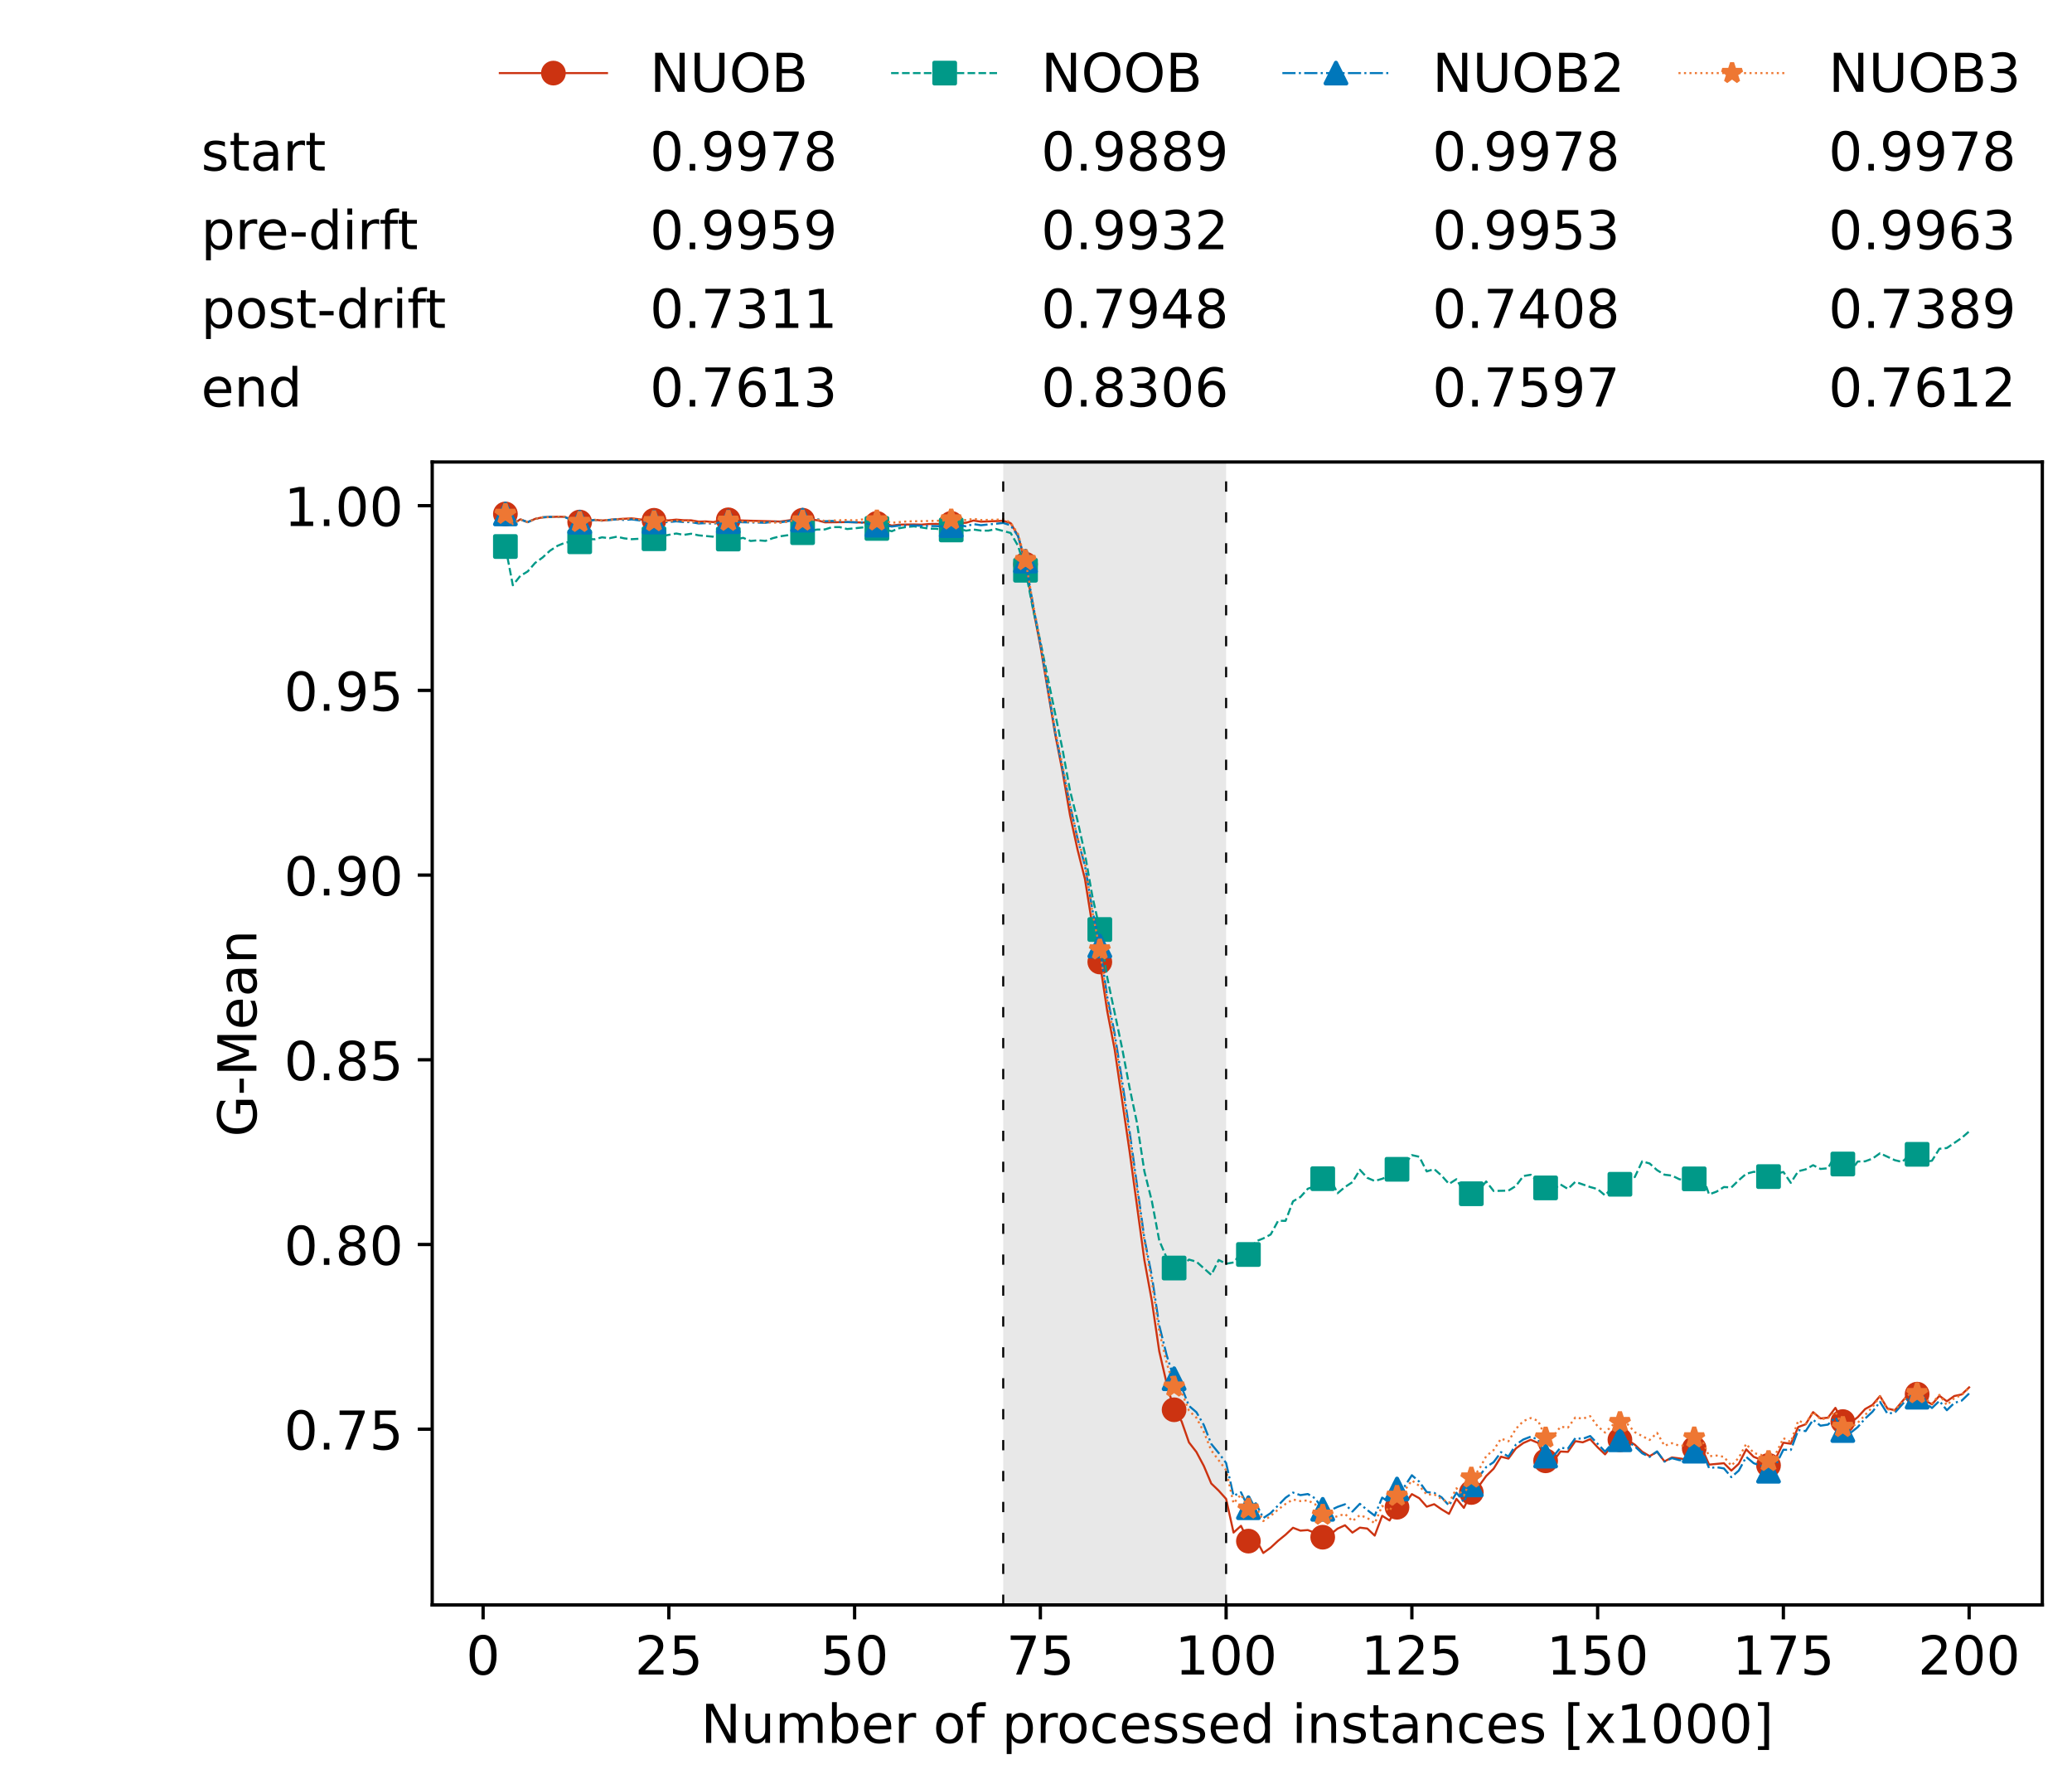 <?xml version="1.0" encoding="utf-8" standalone="no"?>
<!DOCTYPE svg PUBLIC "-//W3C//DTD SVG 1.1//EN"
  "http://www.w3.org/Graphics/SVG/1.1/DTD/svg11.dtd">
<!-- Created with matplotlib (https://matplotlib.org/) -->
<svg height="432.615pt" version="1.1" viewBox="0 0 502.65 432.615" width="502.65pt" xmlns="http://www.w3.org/2000/svg" xmlns:xlink="http://www.w3.org/1999/xlink">
 <defs>
  <style type="text/css">*{stroke-linecap:butt;stroke-linejoin:round;}</style>
 </defs>
 <g id="figure_1">
  <g id="patch_1">
   <path d="M 0 432.615 
L 502.65 432.615 
L 502.65 0 
L 0 0 
z
" style="fill:#ffffff;"/>
  </g>
  <g id="axes_1">
   <g id="patch_2">
    <path d="M 104.85 389.252 
L 495.45 389.252 
L 495.45 112.052 
L 104.85 112.052 
z
" style="fill:#ffffff;"/>
   </g>
   <g id="patch_3">
    <path clip-path="url(#p7946669890)" d="M 297.446 389.252 
L 297.446 112.052 
L 243.372 112.052 
L 243.372 389.252 
z
" style="fill:#d3d3d3;opacity:0.5;"/>
   </g>
   <g id="matplotlib.axis_1">
    <g id="xtick_1">
     <g id="line2d_1">
      <defs>
       <path d="M 0 0 
L 0 3.5 
" id="m6cf2be3eb6" style="stroke:#000000;stroke-width:0.8;"/>
      </defs>
      <g>
       <use style="stroke:#000000;stroke-width:0.8;" x="117.197" xlink:href="#m6cf2be3eb6" y="389.252"/>
      </g>
     </g>
     <g id="text_1">
      <!-- 0 -->
      <g transform="translate(113.061 406.13)scale(0.13 -0.13)">
       <defs>
        <path d="M 31.781 66.406 
Q 24.172 66.406 20.328 58.906 
Q 16.5 51.422 16.5 36.375 
Q 16.5 21.391 20.328 13.891 
Q 24.172 6.391 31.781 6.391 
Q 39.453 6.391 43.281 13.891 
Q 47.125 21.391 47.125 36.375 
Q 47.125 51.422 43.281 58.906 
Q 39.453 66.406 31.781 66.406 
z
M 31.781 74.219 
Q 44.047 74.219 50.516 64.516 
Q 56.984 54.828 56.984 36.375 
Q 56.984 17.969 50.516 8.266 
Q 44.047 -1.422 31.781 -1.422 
Q 19.531 -1.422 13.062 8.266 
Q 6.594 17.969 6.594 36.375 
Q 6.594 54.828 13.062 64.516 
Q 19.531 74.219 31.781 74.219 
z
" id="DejaVuSans-48"/>
       </defs>
       <use xlink:href="#DejaVuSans-48"/>
      </g>
     </g>
    </g>
    <g id="xtick_2">
     <g id="line2d_2">
      <g>
       <use style="stroke:#000000;stroke-width:0.8;" x="162.259" xlink:href="#m6cf2be3eb6" y="389.252"/>
      </g>
     </g>
     <g id="text_2">
      <!-- 25 -->
      <g transform="translate(153.988 406.13)scale(0.13 -0.13)">
       <defs>
        <path d="M 19.188 8.297 
L 53.609 8.297 
L 53.609 0 
L 7.328 0 
L 7.328 8.297 
Q 12.938 14.109 22.625 23.891 
Q 32.328 33.688 34.812 36.531 
Q 39.547 41.844 41.422 45.531 
Q 43.312 49.219 43.312 52.781 
Q 43.312 58.594 39.234 62.25 
Q 35.156 65.922 28.609 65.922 
Q 23.969 65.922 18.812 64.312 
Q 13.672 62.703 7.812 59.422 
L 7.812 69.391 
Q 13.766 71.781 18.938 73 
Q 24.125 74.219 28.422 74.219 
Q 39.75 74.219 46.484 68.547 
Q 53.219 62.891 53.219 53.422 
Q 53.219 48.922 51.531 44.891 
Q 49.859 40.875 45.406 35.406 
Q 44.188 33.984 37.641 27.219 
Q 31.109 20.453 19.188 8.297 
z
" id="DejaVuSans-50"/>
        <path d="M 10.797 72.906 
L 49.516 72.906 
L 49.516 64.594 
L 19.828 64.594 
L 19.828 46.734 
Q 21.969 47.469 24.109 47.828 
Q 26.266 48.188 28.422 48.188 
Q 40.625 48.188 47.75 41.5 
Q 54.891 34.812 54.891 23.391 
Q 54.891 11.625 47.562 5.094 
Q 40.234 -1.422 26.906 -1.422 
Q 22.312 -1.422 17.547 -0.641 
Q 12.797 0.141 7.719 1.703 
L 7.719 11.625 
Q 12.109 9.234 16.797 8.062 
Q 21.484 6.891 26.703 6.891 
Q 35.156 6.891 40.078 11.328 
Q 45.016 15.766 45.016 23.391 
Q 45.016 31 40.078 35.438 
Q 35.156 39.891 26.703 39.891 
Q 22.75 39.891 18.812 39.016 
Q 14.891 38.141 10.797 36.281 
z
" id="DejaVuSans-53"/>
       </defs>
       <use xlink:href="#DejaVuSans-50"/>
       <use x="63.623" xlink:href="#DejaVuSans-53"/>
      </g>
     </g>
    </g>
    <g id="xtick_3">
     <g id="line2d_3">
      <g>
       <use style="stroke:#000000;stroke-width:0.8;" x="207.322" xlink:href="#m6cf2be3eb6" y="389.252"/>
      </g>
     </g>
     <g id="text_3">
      <!-- 50 -->
      <g transform="translate(199.05 406.13)scale(0.13 -0.13)">
       <use xlink:href="#DejaVuSans-53"/>
       <use x="63.623" xlink:href="#DejaVuSans-48"/>
      </g>
     </g>
    </g>
    <g id="xtick_4">
     <g id="line2d_4">
      <g>
       <use style="stroke:#000000;stroke-width:0.8;" x="252.384" xlink:href="#m6cf2be3eb6" y="389.252"/>
      </g>
     </g>
     <g id="text_4">
      <!-- 75 -->
      <g transform="translate(244.113 406.13)scale(0.13 -0.13)">
       <defs>
        <path d="M 8.203 72.906 
L 55.078 72.906 
L 55.078 68.703 
L 28.609 0 
L 18.312 0 
L 43.219 64.594 
L 8.203 64.594 
z
" id="DejaVuSans-55"/>
       </defs>
       <use xlink:href="#DejaVuSans-55"/>
       <use x="63.623" xlink:href="#DejaVuSans-53"/>
      </g>
     </g>
    </g>
    <g id="xtick_5">
     <g id="line2d_5">
      <g>
       <use style="stroke:#000000;stroke-width:0.8;" x="297.446" xlink:href="#m6cf2be3eb6" y="389.252"/>
      </g>
     </g>
     <g id="text_5">
      <!-- 100 -->
      <g transform="translate(285.039 406.13)scale(0.13 -0.13)">
       <defs>
        <path d="M 12.406 8.297 
L 28.516 8.297 
L 28.516 63.922 
L 10.984 60.406 
L 10.984 69.391 
L 28.422 72.906 
L 38.281 72.906 
L 38.281 8.297 
L 54.391 8.297 
L 54.391 0 
L 12.406 0 
z
" id="DejaVuSans-49"/>
       </defs>
       <use xlink:href="#DejaVuSans-49"/>
       <use x="63.623" xlink:href="#DejaVuSans-48"/>
       <use x="127.246" xlink:href="#DejaVuSans-48"/>
      </g>
     </g>
    </g>
    <g id="xtick_6">
     <g id="line2d_6">
      <g>
       <use style="stroke:#000000;stroke-width:0.8;" x="342.509" xlink:href="#m6cf2be3eb6" y="389.252"/>
      </g>
     </g>
     <g id="text_6">
      <!-- 125 -->
      <g transform="translate(330.102 406.13)scale(0.13 -0.13)">
       <use xlink:href="#DejaVuSans-49"/>
       <use x="63.623" xlink:href="#DejaVuSans-50"/>
       <use x="127.246" xlink:href="#DejaVuSans-53"/>
      </g>
     </g>
    </g>
    <g id="xtick_7">
     <g id="line2d_7">
      <g>
       <use style="stroke:#000000;stroke-width:0.8;" x="387.571" xlink:href="#m6cf2be3eb6" y="389.252"/>
      </g>
     </g>
     <g id="text_7">
      <!-- 150 -->
      <g transform="translate(375.164 406.13)scale(0.13 -0.13)">
       <use xlink:href="#DejaVuSans-49"/>
       <use x="63.623" xlink:href="#DejaVuSans-53"/>
       <use x="127.246" xlink:href="#DejaVuSans-48"/>
      </g>
     </g>
    </g>
    <g id="xtick_8">
     <g id="line2d_8">
      <g>
       <use style="stroke:#000000;stroke-width:0.8;" x="432.633" xlink:href="#m6cf2be3eb6" y="389.252"/>
      </g>
     </g>
     <g id="text_8">
      <!-- 175 -->
      <g transform="translate(420.226 406.13)scale(0.13 -0.13)">
       <use xlink:href="#DejaVuSans-49"/>
       <use x="63.623" xlink:href="#DejaVuSans-55"/>
       <use x="127.246" xlink:href="#DejaVuSans-53"/>
      </g>
     </g>
    </g>
    <g id="xtick_9">
     <g id="line2d_9">
      <g>
       <use style="stroke:#000000;stroke-width:0.8;" x="477.695" xlink:href="#m6cf2be3eb6" y="389.252"/>
      </g>
     </g>
     <g id="text_9">
      <!-- 200 -->
      <g transform="translate(465.289 406.13)scale(0.13 -0.13)">
       <use xlink:href="#DejaVuSans-50"/>
       <use x="63.623" xlink:href="#DejaVuSans-48"/>
       <use x="127.246" xlink:href="#DejaVuSans-48"/>
      </g>
     </g>
    </g>
    <g id="text_10">
     <!-- Number of processed instances [x1000] -->
     <g transform="translate(170.025 422.711)scale(0.13 -0.13)">
      <defs>
       <path d="M 9.812 72.906 
L 23.094 72.906 
L 55.422 11.922 
L 55.422 72.906 
L 64.984 72.906 
L 64.984 0 
L 51.703 0 
L 19.391 60.984 
L 19.391 0 
L 9.812 0 
z
" id="DejaVuSans-78"/>
       <path d="M 8.5 21.578 
L 8.5 54.688 
L 17.484 54.688 
L 17.484 21.922 
Q 17.484 14.156 20.5 10.266 
Q 23.531 6.391 29.594 6.391 
Q 36.859 6.391 41.078 11.031 
Q 45.312 15.672 45.312 23.688 
L 45.312 54.688 
L 54.297 54.688 
L 54.297 0 
L 45.312 0 
L 45.312 8.406 
Q 42.047 3.422 37.719 1 
Q 33.406 -1.422 27.688 -1.422 
Q 18.266 -1.422 13.375 4.438 
Q 8.5 10.297 8.5 21.578 
z
M 31.109 56 
z
" id="DejaVuSans-117"/>
       <path d="M 52 44.188 
Q 55.375 50.25 60.062 53.125 
Q 64.75 56 71.094 56 
Q 79.641 56 84.281 50.016 
Q 88.922 44.047 88.922 33.016 
L 88.922 0 
L 79.891 0 
L 79.891 32.719 
Q 79.891 40.578 77.094 44.375 
Q 74.312 48.188 68.609 48.188 
Q 61.625 48.188 57.562 43.547 
Q 53.516 38.922 53.516 30.906 
L 53.516 0 
L 44.484 0 
L 44.484 32.719 
Q 44.484 40.625 41.703 44.406 
Q 38.922 48.188 33.109 48.188 
Q 26.219 48.188 22.156 43.531 
Q 18.109 38.875 18.109 30.906 
L 18.109 0 
L 9.078 0 
L 9.078 54.688 
L 18.109 54.688 
L 18.109 46.188 
Q 21.188 51.219 25.484 53.609 
Q 29.781 56 35.688 56 
Q 41.656 56 45.828 52.969 
Q 50 49.953 52 44.188 
z
" id="DejaVuSans-109"/>
       <path d="M 48.688 27.297 
Q 48.688 37.203 44.609 42.844 
Q 40.531 48.484 33.406 48.484 
Q 26.266 48.484 22.188 42.844 
Q 18.109 37.203 18.109 27.297 
Q 18.109 17.391 22.188 11.75 
Q 26.266 6.109 33.406 6.109 
Q 40.531 6.109 44.609 11.75 
Q 48.688 17.391 48.688 27.297 
z
M 18.109 46.391 
Q 20.953 51.266 25.266 53.625 
Q 29.594 56 35.594 56 
Q 45.562 56 51.781 48.094 
Q 58.016 40.188 58.016 27.297 
Q 58.016 14.406 51.781 6.484 
Q 45.562 -1.422 35.594 -1.422 
Q 29.594 -1.422 25.266 0.953 
Q 20.953 3.328 18.109 8.203 
L 18.109 0 
L 9.078 0 
L 9.078 75.984 
L 18.109 75.984 
z
" id="DejaVuSans-98"/>
       <path d="M 56.203 29.594 
L 56.203 25.203 
L 14.891 25.203 
Q 15.484 15.922 20.484 11.062 
Q 25.484 6.203 34.422 6.203 
Q 39.594 6.203 44.453 7.469 
Q 49.312 8.734 54.109 11.281 
L 54.109 2.781 
Q 49.266 0.734 44.188 -0.344 
Q 39.109 -1.422 33.891 -1.422 
Q 20.797 -1.422 13.156 6.188 
Q 5.516 13.812 5.516 26.812 
Q 5.516 40.234 12.766 48.109 
Q 20.016 56 32.328 56 
Q 43.359 56 49.781 48.891 
Q 56.203 41.797 56.203 29.594 
z
M 47.219 32.234 
Q 47.125 39.594 43.094 43.984 
Q 39.062 48.391 32.422 48.391 
Q 24.906 48.391 20.391 44.141 
Q 15.875 39.891 15.188 32.172 
z
" id="DejaVuSans-101"/>
       <path d="M 41.109 46.297 
Q 39.594 47.172 37.812 47.578 
Q 36.031 48 33.891 48 
Q 26.266 48 22.188 43.047 
Q 18.109 38.094 18.109 28.812 
L 18.109 0 
L 9.078 0 
L 9.078 54.688 
L 18.109 54.688 
L 18.109 46.188 
Q 20.953 51.172 25.484 53.578 
Q 30.031 56 36.531 56 
Q 37.453 56 38.578 55.875 
Q 39.703 55.766 41.062 55.516 
z
" id="DejaVuSans-114"/>
       <path id="DejaVuSans-32"/>
       <path d="M 30.609 48.391 
Q 23.391 48.391 19.188 42.75 
Q 14.984 37.109 14.984 27.297 
Q 14.984 17.484 19.156 11.844 
Q 23.344 6.203 30.609 6.203 
Q 37.797 6.203 41.984 11.859 
Q 46.188 17.531 46.188 27.297 
Q 46.188 37.016 41.984 42.703 
Q 37.797 48.391 30.609 48.391 
z
M 30.609 56 
Q 42.328 56 49.016 48.375 
Q 55.719 40.766 55.719 27.297 
Q 55.719 13.875 49.016 6.219 
Q 42.328 -1.422 30.609 -1.422 
Q 18.844 -1.422 12.172 6.219 
Q 5.516 13.875 5.516 27.297 
Q 5.516 40.766 12.172 48.375 
Q 18.844 56 30.609 56 
z
" id="DejaVuSans-111"/>
       <path d="M 37.109 75.984 
L 37.109 68.5 
L 28.516 68.5 
Q 23.688 68.5 21.797 66.547 
Q 19.922 64.594 19.922 59.516 
L 19.922 54.688 
L 34.719 54.688 
L 34.719 47.703 
L 19.922 47.703 
L 19.922 0 
L 10.891 0 
L 10.891 47.703 
L 2.297 47.703 
L 2.297 54.688 
L 10.891 54.688 
L 10.891 58.5 
Q 10.891 67.625 15.141 71.797 
Q 19.391 75.984 28.609 75.984 
z
" id="DejaVuSans-102"/>
       <path d="M 18.109 8.203 
L 18.109 -20.797 
L 9.078 -20.797 
L 9.078 54.688 
L 18.109 54.688 
L 18.109 46.391 
Q 20.953 51.266 25.266 53.625 
Q 29.594 56 35.594 56 
Q 45.562 56 51.781 48.094 
Q 58.016 40.188 58.016 27.297 
Q 58.016 14.406 51.781 6.484 
Q 45.562 -1.422 35.594 -1.422 
Q 29.594 -1.422 25.266 0.953 
Q 20.953 3.328 18.109 8.203 
z
M 48.688 27.297 
Q 48.688 37.203 44.609 42.844 
Q 40.531 48.484 33.406 48.484 
Q 26.266 48.484 22.188 42.844 
Q 18.109 37.203 18.109 27.297 
Q 18.109 17.391 22.188 11.75 
Q 26.266 6.109 33.406 6.109 
Q 40.531 6.109 44.609 11.75 
Q 48.688 17.391 48.688 27.297 
z
" id="DejaVuSans-112"/>
       <path d="M 48.781 52.594 
L 48.781 44.188 
Q 44.969 46.297 41.141 47.344 
Q 37.312 48.391 33.406 48.391 
Q 24.656 48.391 19.812 42.844 
Q 14.984 37.312 14.984 27.297 
Q 14.984 17.281 19.812 11.734 
Q 24.656 6.203 33.406 6.203 
Q 37.312 6.203 41.141 7.25 
Q 44.969 8.297 48.781 10.406 
L 48.781 2.094 
Q 45.016 0.344 40.984 -0.531 
Q 36.969 -1.422 32.422 -1.422 
Q 20.062 -1.422 12.781 6.344 
Q 5.516 14.109 5.516 27.297 
Q 5.516 40.672 12.859 48.328 
Q 20.219 56 33.016 56 
Q 37.156 56 41.109 55.141 
Q 45.062 54.297 48.781 52.594 
z
" id="DejaVuSans-99"/>
       <path d="M 44.281 53.078 
L 44.281 44.578 
Q 40.484 46.531 36.375 47.5 
Q 32.281 48.484 27.875 48.484 
Q 21.188 48.484 17.844 46.438 
Q 14.5 44.391 14.5 40.281 
Q 14.5 37.156 16.891 35.375 
Q 19.281 33.594 26.516 31.984 
L 29.594 31.297 
Q 39.156 29.25 43.188 25.516 
Q 47.219 21.781 47.219 15.094 
Q 47.219 7.469 41.188 3.016 
Q 35.156 -1.422 24.609 -1.422 
Q 20.219 -1.422 15.453 -0.562 
Q 10.688 0.297 5.422 2 
L 5.422 11.281 
Q 10.406 8.688 15.234 7.391 
Q 20.062 6.109 24.812 6.109 
Q 31.156 6.109 34.562 8.281 
Q 37.984 10.453 37.984 14.406 
Q 37.984 18.062 35.516 20.016 
Q 33.062 21.969 24.703 23.781 
L 21.578 24.516 
Q 13.234 26.266 9.516 29.906 
Q 5.812 33.547 5.812 39.891 
Q 5.812 47.609 11.281 51.797 
Q 16.75 56 26.812 56 
Q 31.781 56 36.172 55.266 
Q 40.578 54.547 44.281 53.078 
z
" id="DejaVuSans-115"/>
       <path d="M 45.406 46.391 
L 45.406 75.984 
L 54.391 75.984 
L 54.391 0 
L 45.406 0 
L 45.406 8.203 
Q 42.578 3.328 38.25 0.953 
Q 33.938 -1.422 27.875 -1.422 
Q 17.969 -1.422 11.734 6.484 
Q 5.516 14.406 5.516 27.297 
Q 5.516 40.188 11.734 48.094 
Q 17.969 56 27.875 56 
Q 33.938 56 38.25 53.625 
Q 42.578 51.266 45.406 46.391 
z
M 14.797 27.297 
Q 14.797 17.391 18.875 11.75 
Q 22.953 6.109 30.078 6.109 
Q 37.203 6.109 41.297 11.75 
Q 45.406 17.391 45.406 27.297 
Q 45.406 37.203 41.297 42.844 
Q 37.203 48.484 30.078 48.484 
Q 22.953 48.484 18.875 42.844 
Q 14.797 37.203 14.797 27.297 
z
" id="DejaVuSans-100"/>
       <path d="M 9.422 54.688 
L 18.406 54.688 
L 18.406 0 
L 9.422 0 
z
M 9.422 75.984 
L 18.406 75.984 
L 18.406 64.594 
L 9.422 64.594 
z
" id="DejaVuSans-105"/>
       <path d="M 54.891 33.016 
L 54.891 0 
L 45.906 0 
L 45.906 32.719 
Q 45.906 40.484 42.875 44.328 
Q 39.844 48.188 33.797 48.188 
Q 26.516 48.188 22.312 43.547 
Q 18.109 38.922 18.109 30.906 
L 18.109 0 
L 9.078 0 
L 9.078 54.688 
L 18.109 54.688 
L 18.109 46.188 
Q 21.344 51.125 25.703 53.562 
Q 30.078 56 35.797 56 
Q 45.219 56 50.047 50.172 
Q 54.891 44.344 54.891 33.016 
z
" id="DejaVuSans-110"/>
       <path d="M 18.312 70.219 
L 18.312 54.688 
L 36.812 54.688 
L 36.812 47.703 
L 18.312 47.703 
L 18.312 18.016 
Q 18.312 11.328 20.141 9.422 
Q 21.969 7.516 27.594 7.516 
L 36.812 7.516 
L 36.812 0 
L 27.594 0 
Q 17.188 0 13.234 3.875 
Q 9.281 7.766 9.281 18.016 
L 9.281 47.703 
L 2.688 47.703 
L 2.688 54.688 
L 9.281 54.688 
L 9.281 70.219 
z
" id="DejaVuSans-116"/>
       <path d="M 34.281 27.484 
Q 23.391 27.484 19.188 25 
Q 14.984 22.516 14.984 16.5 
Q 14.984 11.719 18.141 8.906 
Q 21.297 6.109 26.703 6.109 
Q 34.188 6.109 38.703 11.406 
Q 43.219 16.703 43.219 25.484 
L 43.219 27.484 
z
M 52.203 31.203 
L 52.203 0 
L 43.219 0 
L 43.219 8.297 
Q 40.141 3.328 35.547 0.953 
Q 30.953 -1.422 24.312 -1.422 
Q 15.922 -1.422 10.953 3.297 
Q 6 8.016 6 15.922 
Q 6 25.141 12.172 29.828 
Q 18.359 34.516 30.609 34.516 
L 43.219 34.516 
L 43.219 35.406 
Q 43.219 41.609 39.141 45 
Q 35.062 48.391 27.688 48.391 
Q 23 48.391 18.547 47.266 
Q 14.109 46.141 10.016 43.891 
L 10.016 52.203 
Q 14.938 54.109 19.578 55.047 
Q 24.219 56 28.609 56 
Q 40.484 56 46.344 49.844 
Q 52.203 43.703 52.203 31.203 
z
" id="DejaVuSans-97"/>
       <path d="M 8.594 75.984 
L 29.297 75.984 
L 29.297 69 
L 17.578 69 
L 17.578 -6.203 
L 29.297 -6.203 
L 29.297 -13.188 
L 8.594 -13.188 
z
" id="DejaVuSans-91"/>
       <path d="M 54.891 54.688 
L 35.109 28.078 
L 55.906 0 
L 45.312 0 
L 29.391 21.484 
L 13.484 0 
L 2.875 0 
L 24.125 28.609 
L 4.688 54.688 
L 15.281 54.688 
L 29.781 35.203 
L 44.281 54.688 
z
" id="DejaVuSans-120"/>
       <path d="M 30.422 75.984 
L 30.422 -13.188 
L 9.719 -13.188 
L 9.719 -6.203 
L 21.391 -6.203 
L 21.391 69 
L 9.719 69 
L 9.719 75.984 
z
" id="DejaVuSans-93"/>
      </defs>
      <use xlink:href="#DejaVuSans-78"/>
      <use x="74.805" xlink:href="#DejaVuSans-117"/>
      <use x="138.184" xlink:href="#DejaVuSans-109"/>
      <use x="235.596" xlink:href="#DejaVuSans-98"/>
      <use x="299.072" xlink:href="#DejaVuSans-101"/>
      <use x="360.596" xlink:href="#DejaVuSans-114"/>
      <use x="401.709" xlink:href="#DejaVuSans-32"/>
      <use x="433.496" xlink:href="#DejaVuSans-111"/>
      <use x="494.678" xlink:href="#DejaVuSans-102"/>
      <use x="529.883" xlink:href="#DejaVuSans-32"/>
      <use x="561.67" xlink:href="#DejaVuSans-112"/>
      <use x="625.146" xlink:href="#DejaVuSans-114"/>
      <use x="664.01" xlink:href="#DejaVuSans-111"/>
      <use x="725.191" xlink:href="#DejaVuSans-99"/>
      <use x="780.172" xlink:href="#DejaVuSans-101"/>
      <use x="841.695" xlink:href="#DejaVuSans-115"/>
      <use x="893.795" xlink:href="#DejaVuSans-115"/>
      <use x="945.895" xlink:href="#DejaVuSans-101"/>
      <use x="1007.418" xlink:href="#DejaVuSans-100"/>
      <use x="1070.895" xlink:href="#DejaVuSans-32"/>
      <use x="1102.682" xlink:href="#DejaVuSans-105"/>
      <use x="1130.465" xlink:href="#DejaVuSans-110"/>
      <use x="1193.844" xlink:href="#DejaVuSans-115"/>
      <use x="1245.943" xlink:href="#DejaVuSans-116"/>
      <use x="1285.152" xlink:href="#DejaVuSans-97"/>
      <use x="1346.432" xlink:href="#DejaVuSans-110"/>
      <use x="1409.811" xlink:href="#DejaVuSans-99"/>
      <use x="1464.791" xlink:href="#DejaVuSans-101"/>
      <use x="1526.314" xlink:href="#DejaVuSans-115"/>
      <use x="1578.414" xlink:href="#DejaVuSans-32"/>
      <use x="1610.201" xlink:href="#DejaVuSans-91"/>
      <use x="1649.215" xlink:href="#DejaVuSans-120"/>
      <use x="1708.395" xlink:href="#DejaVuSans-49"/>
      <use x="1772.018" xlink:href="#DejaVuSans-48"/>
      <use x="1835.641" xlink:href="#DejaVuSans-48"/>
      <use x="1899.264" xlink:href="#DejaVuSans-48"/>
      <use x="1962.887" xlink:href="#DejaVuSans-93"/>
     </g>
    </g>
   </g>
   <g id="matplotlib.axis_2">
    <g id="ytick_1">
     <g id="line2d_10">
      <defs>
       <path d="M 0 0 
L -3.5 0 
" id="med4381857b" style="stroke:#000000;stroke-width:0.8;"/>
      </defs>
      <g>
       <use style="stroke:#000000;stroke-width:0.8;" x="104.85" xlink:href="#med4381857b" y="346.631"/>
      </g>
     </g>
     <g id="text_11">
      <!-- 0.75 -->
      <g transform="translate(68.905 351.57)scale(0.13 -0.13)">
       <defs>
        <path d="M 10.688 12.406 
L 21 12.406 
L 21 0 
L 10.688 0 
z
" id="DejaVuSans-46"/>
       </defs>
       <use xlink:href="#DejaVuSans-48"/>
       <use x="63.623" xlink:href="#DejaVuSans-46"/>
       <use x="95.41" xlink:href="#DejaVuSans-55"/>
       <use x="159.033" xlink:href="#DejaVuSans-53"/>
      </g>
     </g>
    </g>
    <g id="ytick_2">
     <g id="line2d_11">
      <g>
       <use style="stroke:#000000;stroke-width:0.8;" x="104.85" xlink:href="#med4381857b" y="301.833"/>
      </g>
     </g>
     <g id="text_12">
      <!-- 0.80 -->
      <g transform="translate(68.905 306.772)scale(0.13 -0.13)">
       <defs>
        <path d="M 31.781 34.625 
Q 24.75 34.625 20.719 30.859 
Q 16.703 27.094 16.703 20.516 
Q 16.703 13.922 20.719 10.156 
Q 24.75 6.391 31.781 6.391 
Q 38.812 6.391 42.859 10.172 
Q 46.922 13.969 46.922 20.516 
Q 46.922 27.094 42.891 30.859 
Q 38.875 34.625 31.781 34.625 
z
M 21.922 38.812 
Q 15.578 40.375 12.031 44.719 
Q 8.5 49.078 8.5 55.328 
Q 8.5 64.062 14.719 69.141 
Q 20.953 74.219 31.781 74.219 
Q 42.672 74.219 48.875 69.141 
Q 55.078 64.062 55.078 55.328 
Q 55.078 49.078 51.531 44.719 
Q 48 40.375 41.703 38.812 
Q 48.828 37.156 52.797 32.312 
Q 56.781 27.484 56.781 20.516 
Q 56.781 9.906 50.312 4.234 
Q 43.844 -1.422 31.781 -1.422 
Q 19.734 -1.422 13.25 4.234 
Q 6.781 9.906 6.781 20.516 
Q 6.781 27.484 10.781 32.312 
Q 14.797 37.156 21.922 38.812 
z
M 18.312 54.391 
Q 18.312 48.734 21.844 45.562 
Q 25.391 42.391 31.781 42.391 
Q 38.141 42.391 41.719 45.562 
Q 45.312 48.734 45.312 54.391 
Q 45.312 60.062 41.719 63.234 
Q 38.141 66.406 31.781 66.406 
Q 25.391 66.406 21.844 63.234 
Q 18.312 60.062 18.312 54.391 
z
" id="DejaVuSans-56"/>
       </defs>
       <use xlink:href="#DejaVuSans-48"/>
       <use x="63.623" xlink:href="#DejaVuSans-46"/>
       <use x="95.41" xlink:href="#DejaVuSans-56"/>
       <use x="159.033" xlink:href="#DejaVuSans-48"/>
      </g>
     </g>
    </g>
    <g id="ytick_3">
     <g id="line2d_12">
      <g>
       <use style="stroke:#000000;stroke-width:0.8;" x="104.85" xlink:href="#med4381857b" y="257.036"/>
      </g>
     </g>
     <g id="text_13">
      <!-- 0.85 -->
      <g transform="translate(68.905 261.975)scale(0.13 -0.13)">
       <use xlink:href="#DejaVuSans-48"/>
       <use x="63.623" xlink:href="#DejaVuSans-46"/>
       <use x="95.41" xlink:href="#DejaVuSans-56"/>
       <use x="159.033" xlink:href="#DejaVuSans-53"/>
      </g>
     </g>
    </g>
    <g id="ytick_4">
     <g id="line2d_13">
      <g>
       <use style="stroke:#000000;stroke-width:0.8;" x="104.85" xlink:href="#med4381857b" y="212.238"/>
      </g>
     </g>
     <g id="text_14">
      <!-- 0.90 -->
      <g transform="translate(68.905 217.177)scale(0.13 -0.13)">
       <defs>
        <path d="M 10.984 1.516 
L 10.984 10.5 
Q 14.703 8.734 18.5 7.812 
Q 22.312 6.891 25.984 6.891 
Q 35.75 6.891 40.891 13.453 
Q 46.047 20.016 46.781 33.406 
Q 43.953 29.203 39.594 26.953 
Q 35.25 24.703 29.984 24.703 
Q 19.047 24.703 12.672 31.312 
Q 6.297 37.938 6.297 49.422 
Q 6.297 60.641 12.938 67.422 
Q 19.578 74.219 30.609 74.219 
Q 43.266 74.219 49.922 64.516 
Q 56.594 54.828 56.594 36.375 
Q 56.594 19.141 48.406 8.859 
Q 40.234 -1.422 26.422 -1.422 
Q 22.703 -1.422 18.891 -0.688 
Q 15.094 0.047 10.984 1.516 
z
M 30.609 32.422 
Q 37.25 32.422 41.125 36.953 
Q 45.016 41.5 45.016 49.422 
Q 45.016 57.281 41.125 61.844 
Q 37.25 66.406 30.609 66.406 
Q 23.969 66.406 20.094 61.844 
Q 16.219 57.281 16.219 49.422 
Q 16.219 41.5 20.094 36.953 
Q 23.969 32.422 30.609 32.422 
z
" id="DejaVuSans-57"/>
       </defs>
       <use xlink:href="#DejaVuSans-48"/>
       <use x="63.623" xlink:href="#DejaVuSans-46"/>
       <use x="95.41" xlink:href="#DejaVuSans-57"/>
       <use x="159.033" xlink:href="#DejaVuSans-48"/>
      </g>
     </g>
    </g>
    <g id="ytick_5">
     <g id="line2d_14">
      <g>
       <use style="stroke:#000000;stroke-width:0.8;" x="104.85" xlink:href="#med4381857b" y="167.44"/>
      </g>
     </g>
     <g id="text_15">
      <!-- 0.95 -->
      <g transform="translate(68.905 172.379)scale(0.13 -0.13)">
       <use xlink:href="#DejaVuSans-48"/>
       <use x="63.623" xlink:href="#DejaVuSans-46"/>
       <use x="95.41" xlink:href="#DejaVuSans-57"/>
       <use x="159.033" xlink:href="#DejaVuSans-53"/>
      </g>
     </g>
    </g>
    <g id="ytick_6">
     <g id="line2d_15">
      <g>
       <use style="stroke:#000000;stroke-width:0.8;" x="104.85" xlink:href="#med4381857b" y="122.643"/>
      </g>
     </g>
     <g id="text_16">
      <!-- 1.00 -->
      <g transform="translate(68.905 127.582)scale(0.13 -0.13)">
       <use xlink:href="#DejaVuSans-49"/>
       <use x="63.623" xlink:href="#DejaVuSans-46"/>
       <use x="95.41" xlink:href="#DejaVuSans-48"/>
       <use x="159.033" xlink:href="#DejaVuSans-48"/>
      </g>
     </g>
    </g>
    <g id="text_17">
     <!-- G-Mean -->
     <g transform="translate(62.201 275.744)rotate(-90)scale(0.13 -0.13)">
      <defs>
       <path d="M 59.516 10.406 
L 59.516 29.984 
L 43.406 29.984 
L 43.406 38.094 
L 69.281 38.094 
L 69.281 6.781 
Q 63.578 2.734 56.688 0.656 
Q 49.812 -1.422 42 -1.422 
Q 24.906 -1.422 15.25 8.562 
Q 5.609 18.562 5.609 36.375 
Q 5.609 54.25 15.25 64.234 
Q 24.906 74.219 42 74.219 
Q 49.125 74.219 55.547 72.453 
Q 61.969 70.703 67.391 67.281 
L 67.391 56.781 
Q 61.922 61.422 55.766 63.766 
Q 49.609 66.109 42.828 66.109 
Q 29.438 66.109 22.719 58.641 
Q 16.016 51.172 16.016 36.375 
Q 16.016 21.625 22.719 14.156 
Q 29.438 6.688 42.828 6.688 
Q 48.047 6.688 52.141 7.594 
Q 56.25 8.5 59.516 10.406 
z
" id="DejaVuSans-71"/>
       <path d="M 4.891 31.391 
L 31.203 31.391 
L 31.203 23.391 
L 4.891 23.391 
z
" id="DejaVuSans-45"/>
       <path d="M 9.812 72.906 
L 24.516 72.906 
L 43.109 23.297 
L 61.812 72.906 
L 76.516 72.906 
L 76.516 0 
L 66.891 0 
L 66.891 64.016 
L 48.094 14.016 
L 38.188 14.016 
L 19.391 64.016 
L 19.391 0 
L 9.812 0 
z
" id="DejaVuSans-77"/>
      </defs>
      <use xlink:href="#DejaVuSans-71"/>
      <use x="77.49" xlink:href="#DejaVuSans-45"/>
      <use x="113.574" xlink:href="#DejaVuSans-77"/>
      <use x="199.854" xlink:href="#DejaVuSans-101"/>
      <use x="261.377" xlink:href="#DejaVuSans-97"/>
      <use x="322.656" xlink:href="#DejaVuSans-110"/>
     </g>
    </g>
   </g>
   <g id="line2d_16"/>
   <g id="line2d_17"/>
   <g id="line2d_18"/>
   <g id="line2d_19"/>
   <g id="line2d_20"/>
   <g id="line2d_21">
    <path clip-path="url(#p7946669890)" d="M 122.605 124.652 
L 124.407 127.115 
L 126.21 125.96 
L 128.012 126.644 
L 129.815 125.844 
L 131.617 125.474 
L 135.222 125.325 
L 137.024 125.358 
L 138.827 126.143 
L 140.629 126.61 
L 144.234 126.076 
L 146.037 126.243 
L 149.642 125.918 
L 153.247 125.721 
L 156.852 126.164 
L 162.259 126.202 
L 164.062 126.024 
L 165.864 126.173 
L 167.667 126.198 
L 169.469 126.508 
L 171.272 126.458 
L 173.074 126.621 
L 174.877 126.217 
L 176.679 126.074 
L 180.284 126.247 
L 189.297 126.492 
L 192.902 125.989 
L 194.704 126.167 
L 196.507 125.956 
L 198.309 126.193 
L 200.112 126.685 
L 205.519 126.626 
L 209.124 126.726 
L 210.927 126.703 
L 212.729 126.939 
L 214.532 126.938 
L 216.334 127.477 
L 218.137 127.241 
L 221.742 127.191 
L 223.544 127.24 
L 225.347 127.092 
L 227.149 127.067 
L 228.952 127.184 
L 230.754 126.933 
L 234.359 126.785 
L 236.162 126.245 
L 237.964 126.525 
L 243.372 126.313 
L 245.174 126.874 
L 246.976 129.936 
L 248.779 136.861 
L 250.581 147.323 
L 252.384 156.632 
L 255.989 178.139 
L 257.791 187.326 
L 259.594 197.792 
L 261.396 206.03 
L 263.199 213.193 
L 265.001 224.498 
L 266.804 233.315 
L 268.606 245.241 
L 270.409 254.545 
L 274.014 279.181 
L 277.619 305.634 
L 279.421 315.485 
L 281.224 327.736 
L 283.026 335.525 
L 284.829 341.918 
L 286.631 344.692 
L 288.434 349.834 
L 290.236 352.152 
L 292.039 355.541 
L 293.841 359.797 
L 295.644 361.534 
L 297.446 363.54 
L 299.249 371.7 
L 301.051 370.068 
L 302.854 373.773 
L 304.656 373.305 
L 306.459 376.652 
L 308.261 375.351 
L 310.064 373.684 
L 311.866 372.223 
L 313.669 370.533 
L 315.471 371.234 
L 317.274 371.092 
L 319.076 371.832 
L 320.879 372.825 
L 322.681 372.204 
L 324.484 370.746 
L 326.286 369.931 
L 328.089 371.71 
L 329.891 370.502 
L 331.694 370.725 
L 333.496 372.437 
L 335.299 367.632 
L 337.101 368.763 
L 338.904 365.557 
L 340.706 364.85 
L 342.509 362.372 
L 344.311 363.376 
L 346.114 365.423 
L 347.916 364.82 
L 349.719 366.071 
L 351.521 367.163 
L 353.324 363.523 
L 355.126 365.708 
L 356.928 361.979 
L 358.731 360.475 
L 360.533 357.979 
L 362.336 356.213 
L 364.138 353.298 
L 365.941 353.759 
L 367.743 351.29 
L 369.546 349.985 
L 371.348 349.199 
L 373.151 349.972 
L 374.953 354.3 
L 376.756 354.475 
L 378.558 352.044 
L 380.361 352.134 
L 382.163 349.528 
L 383.966 349.812 
L 385.768 349.048 
L 387.571 351.018 
L 389.373 352.731 
L 391.176 350.42 
L 392.978 349.187 
L 394.781 349.244 
L 396.583 350.38 
L 398.386 352.094 
L 400.188 353.163 
L 401.991 352.119 
L 403.793 354.439 
L 405.596 353.479 
L 409.201 353.961 
L 411.003 351.282 
L 412.806 351.098 
L 414.608 355.22 
L 418.213 354.879 
L 420.016 356.668 
L 421.818 355.01 
L 423.621 351.526 
L 425.423 353.325 
L 427.226 354.052 
L 429.028 355.407 
L 430.831 353.63 
L 432.633 349.903 
L 434.436 350.157 
L 436.238 346.104 
L 438.041 345.436 
L 439.843 342.491 
L 441.646 344.02 
L 443.448 343.838 
L 445.251 341.45 
L 447.053 344.777 
L 448.856 345.066 
L 450.658 343.73 
L 452.461 341.746 
L 454.263 340.733 
L 456.066 338.587 
L 457.868 341.608 
L 459.671 342.037 
L 463.276 337.737 
L 465.078 338.126 
L 466.881 339.572 
L 468.683 340.611 
L 470.485 338.527 
L 472.288 339.865 
L 474.09 338.586 
L 475.893 338.201 
L 477.695 336.487 
L 477.695 336.487 
" style="fill:none;stroke:#cc3311;stroke-linecap:square;stroke-width:0.5;"/>
    <defs>
     <path d="M 0 2.5 
C 0.663 2.5 1.299 2.237 1.768 1.768 
C 2.237 1.299 2.5 0.663 2.5 0 
C 2.5 -0.663 2.237 -1.299 1.768 -1.768 
C 1.299 -2.237 0.663 -2.5 0 -2.5 
C -0.663 -2.5 -1.299 -2.237 -1.768 -1.768 
C -2.237 -1.299 -2.5 -0.663 -2.5 0 
C -2.5 0.663 -2.237 1.299 -1.768 1.768 
C -1.299 2.237 -0.663 2.5 0 2.5 
z
" id="mdc6b4f4919" style="stroke:#cc3311;"/>
    </defs>
    <g clip-path="url(#p7946669890)">
     <use style="fill:#cc3311;stroke:#cc3311;" x="122.605" xlink:href="#mdc6b4f4919" y="124.652"/>
     <use style="fill:#cc3311;stroke:#cc3311;" x="140.629" xlink:href="#mdc6b4f4919" y="126.61"/>
     <use style="fill:#cc3311;stroke:#cc3311;" x="158.654" xlink:href="#mdc6b4f4919" y="126.187"/>
     <use style="fill:#cc3311;stroke:#cc3311;" x="176.679" xlink:href="#mdc6b4f4919" y="126.074"/>
     <use style="fill:#cc3311;stroke:#cc3311;" x="194.704" xlink:href="#mdc6b4f4919" y="126.167"/>
     <use style="fill:#cc3311;stroke:#cc3311;" x="212.729" xlink:href="#mdc6b4f4919" y="126.939"/>
     <use style="fill:#cc3311;stroke:#cc3311;" x="230.754" xlink:href="#mdc6b4f4919" y="126.933"/>
     <use style="fill:#cc3311;stroke:#cc3311;" x="248.779" xlink:href="#mdc6b4f4919" y="136.861"/>
     <use style="fill:#cc3311;stroke:#cc3311;" x="266.804" xlink:href="#mdc6b4f4919" y="233.315"/>
     <use style="fill:#cc3311;stroke:#cc3311;" x="284.829" xlink:href="#mdc6b4f4919" y="341.918"/>
     <use style="fill:#cc3311;stroke:#cc3311;" x="302.854" xlink:href="#mdc6b4f4919" y="373.773"/>
     <use style="fill:#cc3311;stroke:#cc3311;" x="320.879" xlink:href="#mdc6b4f4919" y="372.825"/>
     <use style="fill:#cc3311;stroke:#cc3311;" x="338.904" xlink:href="#mdc6b4f4919" y="365.557"/>
     <use style="fill:#cc3311;stroke:#cc3311;" x="356.928" xlink:href="#mdc6b4f4919" y="361.979"/>
     <use style="fill:#cc3311;stroke:#cc3311;" x="374.953" xlink:href="#mdc6b4f4919" y="354.3"/>
     <use style="fill:#cc3311;stroke:#cc3311;" x="392.978" xlink:href="#mdc6b4f4919" y="349.187"/>
     <use style="fill:#cc3311;stroke:#cc3311;" x="411.003" xlink:href="#mdc6b4f4919" y="351.282"/>
     <use style="fill:#cc3311;stroke:#cc3311;" x="429.028" xlink:href="#mdc6b4f4919" y="355.407"/>
     <use style="fill:#cc3311;stroke:#cc3311;" x="447.053" xlink:href="#mdc6b4f4919" y="344.777"/>
     <use style="fill:#cc3311;stroke:#cc3311;" x="465.078" xlink:href="#mdc6b4f4919" y="338.126"/>
    </g>
   </g>
   <g id="line2d_22"/>
   <g id="line2d_23"/>
   <g id="line2d_24"/>
   <g id="line2d_25"/>
   <g id="line2d_26">
    <path clip-path="url(#p7946669890)" d="M 122.605 132.548 
L 124.407 141.941 
L 126.21 139.686 
L 128.012 138.597 
L 129.815 136.525 
L 131.617 135.225 
L 133.419 133.568 
L 135.222 132.39 
L 137.024 131.638 
L 138.827 131.315 
L 140.629 131.403 
L 142.432 130.714 
L 144.234 130.797 
L 146.037 130.32 
L 147.839 130.534 
L 149.642 130.167 
L 151.444 130.572 
L 153.247 130.772 
L 155.049 130.671 
L 156.852 130.776 
L 158.654 130.668 
L 160.457 130.045 
L 164.062 129.393 
L 165.864 129.729 
L 167.667 129.45 
L 169.469 129.835 
L 173.074 130.174 
L 174.877 130.682 
L 178.482 130.828 
L 180.284 130.444 
L 182.087 131.205 
L 183.889 131.04 
L 185.692 131.188 
L 187.494 130.518 
L 189.297 130.065 
L 191.099 129.805 
L 192.902 129.322 
L 194.704 129.187 
L 196.507 128.682 
L 198.309 128.433 
L 200.112 128.406 
L 201.914 127.839 
L 203.717 127.84 
L 205.519 128.311 
L 210.927 127.758 
L 212.729 128.158 
L 214.532 128.356 
L 216.334 128.846 
L 218.137 128.11 
L 219.939 127.805 
L 221.742 127.655 
L 225.347 128.202 
L 227.149 128.251 
L 228.952 128.492 
L 230.754 128.528 
L 232.557 128.221 
L 234.359 128.706 
L 236.162 128.423 
L 237.964 128.679 
L 239.767 128.704 
L 241.569 128.298 
L 245.174 129.262 
L 246.976 132.392 
L 248.779 138.302 
L 250.581 147.657 
L 252.384 155.582 
L 257.791 181.922 
L 259.594 191.831 
L 261.396 199.009 
L 263.199 207.125 
L 265.001 217.39 
L 266.804 225.434 
L 268.606 237.077 
L 272.211 254.197 
L 274.014 263.757 
L 275.816 272.293 
L 277.619 284.098 
L 279.421 291.286 
L 281.224 300.876 
L 283.026 305.063 
L 284.829 307.537 
L 286.631 307.074 
L 288.434 305.494 
L 290.236 305.999 
L 293.841 309.207 
L 295.644 305.585 
L 297.446 306.496 
L 299.249 306.189 
L 301.051 304.032 
L 302.854 304.255 
L 304.656 301.075 
L 306.459 300.361 
L 308.261 299.405 
L 310.064 296.076 
L 311.866 296.101 
L 313.669 291.365 
L 315.471 290.313 
L 317.274 288.308 
L 319.076 287.659 
L 320.879 285.875 
L 322.681 285.855 
L 324.484 289.4 
L 326.286 287.89 
L 328.089 286.709 
L 329.891 283.719 
L 331.694 285.665 
L 333.496 286.432 
L 335.299 285.899 
L 337.101 285.174 
L 338.904 283.594 
L 340.706 282.428 
L 342.509 280.154 
L 344.311 280.556 
L 346.114 284.113 
L 347.916 283.541 
L 349.719 285.122 
L 351.521 287.148 
L 353.324 285.995 
L 355.126 289.061 
L 356.928 289.523 
L 358.731 288.754 
L 360.533 286.541 
L 362.336 288.85 
L 365.941 288.767 
L 367.743 287.643 
L 369.546 285.229 
L 371.348 284.924 
L 373.151 286.813 
L 374.953 288.105 
L 376.756 288.567 
L 378.558 287.269 
L 380.361 288.356 
L 382.163 286.634 
L 385.768 287.897 
L 387.571 288.394 
L 389.373 289.931 
L 391.176 287.926 
L 392.978 287.229 
L 394.781 285.703 
L 396.583 285.476 
L 398.386 281.661 
L 400.188 282.186 
L 401.991 283.8 
L 403.793 284.905 
L 405.596 285.118 
L 407.398 286.004 
L 409.201 286.284 
L 411.003 285.913 
L 412.806 284.63 
L 414.608 289.684 
L 416.411 289.015 
L 418.213 287.897 
L 420.016 287.994 
L 421.818 286.231 
L 423.621 284.685 
L 425.423 284.205 
L 427.226 284.372 
L 429.028 285.364 
L 430.831 284.718 
L 432.633 284.241 
L 434.436 286.877 
L 436.238 284.065 
L 438.041 283.611 
L 439.843 282.597 
L 441.646 283.51 
L 443.448 283.339 
L 445.251 280.158 
L 447.053 282.312 
L 448.856 284.282 
L 450.658 281.709 
L 452.461 281.66 
L 454.263 280.999 
L 456.066 279.709 
L 459.671 281.383 
L 461.473 281.816 
L 463.276 280.002 
L 465.078 279.963 
L 466.881 281.894 
L 468.683 281.504 
L 470.485 278.617 
L 472.288 278.437 
L 475.893 275.98 
L 477.695 274.407 
L 477.695 274.407 
" style="fill:none;stroke:#009988;stroke-dasharray:1.85,0.8;stroke-dashoffset:0;stroke-width:0.5;"/>
    <defs>
     <path d="M -2.5 2.5 
L 2.5 2.5 
L 2.5 -2.5 
L -2.5 -2.5 
z
" id="m146a748ac5" style="stroke:#009988;stroke-linejoin:miter;"/>
    </defs>
    <g clip-path="url(#p7946669890)">
     <use style="fill:#009988;stroke:#009988;stroke-linejoin:miter;" x="122.605" xlink:href="#m146a748ac5" y="132.548"/>
     <use style="fill:#009988;stroke:#009988;stroke-linejoin:miter;" x="140.629" xlink:href="#m146a748ac5" y="131.403"/>
     <use style="fill:#009988;stroke:#009988;stroke-linejoin:miter;" x="158.654" xlink:href="#m146a748ac5" y="130.668"/>
     <use style="fill:#009988;stroke:#009988;stroke-linejoin:miter;" x="176.679" xlink:href="#m146a748ac5" y="130.728"/>
     <use style="fill:#009988;stroke:#009988;stroke-linejoin:miter;" x="194.704" xlink:href="#m146a748ac5" y="129.187"/>
     <use style="fill:#009988;stroke:#009988;stroke-linejoin:miter;" x="212.729" xlink:href="#m146a748ac5" y="128.158"/>
     <use style="fill:#009988;stroke:#009988;stroke-linejoin:miter;" x="230.754" xlink:href="#m146a748ac5" y="128.528"/>
     <use style="fill:#009988;stroke:#009988;stroke-linejoin:miter;" x="248.779" xlink:href="#m146a748ac5" y="138.302"/>
     <use style="fill:#009988;stroke:#009988;stroke-linejoin:miter;" x="266.804" xlink:href="#m146a748ac5" y="225.434"/>
     <use style="fill:#009988;stroke:#009988;stroke-linejoin:miter;" x="284.829" xlink:href="#m146a748ac5" y="307.537"/>
     <use style="fill:#009988;stroke:#009988;stroke-linejoin:miter;" x="302.854" xlink:href="#m146a748ac5" y="304.255"/>
     <use style="fill:#009988;stroke:#009988;stroke-linejoin:miter;" x="320.879" xlink:href="#m146a748ac5" y="285.875"/>
     <use style="fill:#009988;stroke:#009988;stroke-linejoin:miter;" x="338.904" xlink:href="#m146a748ac5" y="283.594"/>
     <use style="fill:#009988;stroke:#009988;stroke-linejoin:miter;" x="356.928" xlink:href="#m146a748ac5" y="289.523"/>
     <use style="fill:#009988;stroke:#009988;stroke-linejoin:miter;" x="374.953" xlink:href="#m146a748ac5" y="288.105"/>
     <use style="fill:#009988;stroke:#009988;stroke-linejoin:miter;" x="392.978" xlink:href="#m146a748ac5" y="287.229"/>
     <use style="fill:#009988;stroke:#009988;stroke-linejoin:miter;" x="411.003" xlink:href="#m146a748ac5" y="285.913"/>
     <use style="fill:#009988;stroke:#009988;stroke-linejoin:miter;" x="429.028" xlink:href="#m146a748ac5" y="285.364"/>
     <use style="fill:#009988;stroke:#009988;stroke-linejoin:miter;" x="447.053" xlink:href="#m146a748ac5" y="282.312"/>
     <use style="fill:#009988;stroke:#009988;stroke-linejoin:miter;" x="465.078" xlink:href="#m146a748ac5" y="279.963"/>
    </g>
   </g>
   <g id="line2d_27"/>
   <g id="line2d_28"/>
   <g id="line2d_29"/>
   <g id="line2d_30"/>
   <g id="line2d_31">
    <path clip-path="url(#p7946669890)" d="M 122.605 124.652 
L 124.407 127.115 
L 126.21 125.96 
L 128.012 126.644 
L 129.815 125.844 
L 131.617 125.474 
L 133.419 125.351 
L 137.024 125.414 
L 138.827 126.193 
L 140.629 126.655 
L 144.234 126.114 
L 146.037 126.279 
L 149.642 125.95 
L 151.444 126.115 
L 153.247 125.977 
L 155.049 126.207 
L 156.852 126.586 
L 162.259 126.624 
L 164.062 126.446 
L 165.864 126.619 
L 167.667 126.645 
L 169.469 126.955 
L 171.272 126.88 
L 173.074 127.043 
L 174.877 126.639 
L 176.679 126.52 
L 180.284 126.67 
L 185.692 126.791 
L 187.494 126.535 
L 189.297 126.684 
L 191.099 126.422 
L 192.902 125.989 
L 194.704 126.167 
L 196.507 125.956 
L 198.309 125.929 
L 200.112 126.421 
L 201.914 126.347 
L 203.717 126.549 
L 209.124 126.728 
L 210.927 127.138 
L 212.729 127.374 
L 214.532 127.373 
L 216.334 127.705 
L 218.137 127.469 
L 221.742 127.443 
L 225.347 127.591 
L 227.149 127.591 
L 228.952 127.708 
L 230.754 127.482 
L 232.557 127.381 
L 234.359 127.647 
L 236.162 127.107 
L 237.964 127.387 
L 243.372 126.839 
L 245.174 127.409 
L 246.976 130.039 
L 248.779 136.087 
L 250.581 146.568 
L 252.384 156.128 
L 255.989 177.654 
L 259.594 195.353 
L 261.396 203.342 
L 263.199 210.001 
L 265.001 220.622 
L 266.804 229.455 
L 268.606 241.704 
L 270.409 250.702 
L 272.211 262.13 
L 274.014 274.308 
L 277.619 300.348 
L 279.421 309.448 
L 281.224 321.467 
L 283.026 328.689 
L 284.829 334.388 
L 286.631 336.401 
L 288.434 340.973 
L 290.236 342.506 
L 292.039 345.631 
L 293.841 350.206 
L 295.644 352.403 
L 297.446 354.833 
L 299.249 362.78 
L 301.051 361.936 
L 302.854 365.673 
L 304.656 364.583 
L 306.459 368.186 
L 308.261 366.973 
L 311.866 363.261 
L 313.669 362.006 
L 315.471 362.622 
L 317.274 362.349 
L 319.076 363.421 
L 320.879 366.065 
L 322.681 366.319 
L 324.484 365.468 
L 326.286 364.839 
L 328.089 366.599 
L 329.891 364.722 
L 331.694 366.242 
L 333.496 367.603 
L 335.299 363.225 
L 337.101 364.394 
L 338.904 361.136 
L 340.706 360.56 
L 342.509 357.794 
L 344.311 359.37 
L 346.114 361.884 
L 347.916 362.072 
L 349.719 363.147 
L 351.521 365.145 
L 353.324 362.035 
L 355.126 364.318 
L 356.928 360.142 
L 358.731 358.195 
L 360.533 355.822 
L 362.336 354.634 
L 364.138 352.197 
L 365.941 353.271 
L 367.743 350.374 
L 369.546 349.13 
L 371.348 348.435 
L 373.151 349.167 
L 374.953 353.151 
L 376.756 353.263 
L 378.558 351.12 
L 380.361 351.349 
L 382.163 348.804 
L 383.966 348.968 
L 385.768 348.285 
L 389.373 352.066 
L 391.176 349.969 
L 392.978 349.202 
L 394.781 349.549 
L 396.583 350.783 
L 398.386 352.478 
L 400.188 353.352 
L 401.991 352.006 
L 403.793 354.489 
L 405.596 353.658 
L 407.398 354.141 
L 409.201 354.181 
L 411.003 351.967 
L 412.806 351.812 
L 414.608 356.052 
L 416.411 355.853 
L 418.213 356.142 
L 420.016 358.258 
L 421.818 356.666 
L 423.621 353.352 
L 425.423 354.875 
L 427.226 355.505 
L 429.028 356.836 
L 430.831 355.251 
L 432.633 351.605 
L 434.436 351.67 
L 436.238 346.834 
L 438.041 347.089 
L 439.843 344.339 
L 441.646 345.779 
L 443.448 345.514 
L 445.251 343.752 
L 447.053 346.954 
L 448.856 347.566 
L 450.658 346.133 
L 452.461 344.055 
L 454.263 342.379 
L 456.066 339.986 
L 457.868 342.842 
L 459.671 342.614 
L 463.276 338.599 
L 465.078 338.865 
L 466.881 340.098 
L 468.683 341.491 
L 470.485 339.764 
L 472.288 342.026 
L 474.09 340.272 
L 475.893 339.7 
L 477.695 337.973 
L 477.695 337.973 
" style="fill:none;stroke:#0077bb;stroke-dasharray:3.2,0.8,0.5,0.8;stroke-dashoffset:0;stroke-width:0.5;"/>
    <defs>
     <path d="M 0 -2.5 
L -2.5 2.5 
L 2.5 2.5 
z
" id="m2a5490be19" style="stroke:#0077bb;stroke-linejoin:miter;"/>
    </defs>
    <g clip-path="url(#p7946669890)">
     <use style="fill:#0077bb;stroke:#0077bb;stroke-linejoin:miter;" x="122.605" xlink:href="#m2a5490be19" y="124.652"/>
     <use style="fill:#0077bb;stroke:#0077bb;stroke-linejoin:miter;" x="140.629" xlink:href="#m2a5490be19" y="126.655"/>
     <use style="fill:#0077bb;stroke:#0077bb;stroke-linejoin:miter;" x="158.654" xlink:href="#m2a5490be19" y="126.609"/>
     <use style="fill:#0077bb;stroke:#0077bb;stroke-linejoin:miter;" x="176.679" xlink:href="#m2a5490be19" y="126.52"/>
     <use style="fill:#0077bb;stroke:#0077bb;stroke-linejoin:miter;" x="194.704" xlink:href="#m2a5490be19" y="126.167"/>
     <use style="fill:#0077bb;stroke:#0077bb;stroke-linejoin:miter;" x="212.729" xlink:href="#m2a5490be19" y="127.374"/>
     <use style="fill:#0077bb;stroke:#0077bb;stroke-linejoin:miter;" x="230.754" xlink:href="#m2a5490be19" y="127.482"/>
     <use style="fill:#0077bb;stroke:#0077bb;stroke-linejoin:miter;" x="248.779" xlink:href="#m2a5490be19" y="136.087"/>
     <use style="fill:#0077bb;stroke:#0077bb;stroke-linejoin:miter;" x="266.804" xlink:href="#m2a5490be19" y="229.455"/>
     <use style="fill:#0077bb;stroke:#0077bb;stroke-linejoin:miter;" x="284.829" xlink:href="#m2a5490be19" y="334.388"/>
     <use style="fill:#0077bb;stroke:#0077bb;stroke-linejoin:miter;" x="302.854" xlink:href="#m2a5490be19" y="365.673"/>
     <use style="fill:#0077bb;stroke:#0077bb;stroke-linejoin:miter;" x="320.879" xlink:href="#m2a5490be19" y="366.065"/>
     <use style="fill:#0077bb;stroke:#0077bb;stroke-linejoin:miter;" x="338.904" xlink:href="#m2a5490be19" y="361.136"/>
     <use style="fill:#0077bb;stroke:#0077bb;stroke-linejoin:miter;" x="356.928" xlink:href="#m2a5490be19" y="360.142"/>
     <use style="fill:#0077bb;stroke:#0077bb;stroke-linejoin:miter;" x="374.953" xlink:href="#m2a5490be19" y="353.151"/>
     <use style="fill:#0077bb;stroke:#0077bb;stroke-linejoin:miter;" x="392.978" xlink:href="#m2a5490be19" y="349.202"/>
     <use style="fill:#0077bb;stroke:#0077bb;stroke-linejoin:miter;" x="411.003" xlink:href="#m2a5490be19" y="351.967"/>
     <use style="fill:#0077bb;stroke:#0077bb;stroke-linejoin:miter;" x="429.028" xlink:href="#m2a5490be19" y="356.836"/>
     <use style="fill:#0077bb;stroke:#0077bb;stroke-linejoin:miter;" x="447.053" xlink:href="#m2a5490be19" y="346.954"/>
     <use style="fill:#0077bb;stroke:#0077bb;stroke-linejoin:miter;" x="465.078" xlink:href="#m2a5490be19" y="338.865"/>
    </g>
   </g>
   <g id="line2d_32"/>
   <g id="line2d_33"/>
   <g id="line2d_34"/>
   <g id="line2d_35"/>
   <g id="line2d_36">
    <path clip-path="url(#p7946669890)" d="M 122.605 124.652 
L 124.407 127.115 
L 126.21 125.96 
L 128.012 126.644 
L 129.815 125.844 
L 131.617 125.474 
L 135.222 125.325 
L 137.024 125.358 
L 138.827 126.143 
L 140.629 126.61 
L 144.234 126.076 
L 146.037 126.243 
L 149.642 125.95 
L 153.247 125.777 
L 155.049 126.017 
L 156.852 126.405 
L 162.259 126.419 
L 164.062 126.24 
L 165.864 126.414 
L 167.667 126.439 
L 169.469 126.75 
L 171.272 126.699 
L 173.074 126.887 
L 174.877 126.483 
L 176.679 126.339 
L 180.284 126.513 
L 189.297 126.782 
L 191.099 126.545 
L 192.902 126.087 
L 194.704 126.265 
L 196.507 126.054 
L 198.309 126.052 
L 200.112 126.337 
L 205.519 126.104 
L 207.322 126.229 
L 209.124 125.993 
L 210.927 125.996 
L 212.729 126.256 
L 214.532 126.255 
L 216.334 126.794 
L 219.939 126.459 
L 225.347 126.36 
L 228.952 126.262 
L 230.754 126.011 
L 232.557 125.91 
L 234.359 126.152 
L 236.162 125.819 
L 237.964 126.124 
L 241.569 126.051 
L 243.372 125.925 
L 245.174 126.722 
L 246.976 129.531 
L 248.779 135.861 
L 250.581 146.342 
L 252.384 155.651 
L 255.989 177.152 
L 257.791 185.812 
L 259.594 195.069 
L 261.396 203.212 
L 263.199 209.424 
L 265.001 221.19 
L 266.804 230.293 
L 268.606 242.828 
L 270.409 251.79 
L 274.014 275.631 
L 277.619 301.012 
L 279.421 310.863 
L 281.224 322.864 
L 283.026 330.576 
L 284.829 336.313 
L 286.631 337.607 
L 288.434 342.145 
L 290.236 343.849 
L 292.039 347.29 
L 293.841 351.768 
L 297.446 356.571 
L 299.249 364.615 
L 301.051 362.465 
L 302.854 365.921 
L 304.656 365.31 
L 306.459 368.918 
L 308.261 367.657 
L 310.064 366.109 
L 311.866 364.759 
L 313.669 363.681 
L 315.471 364.063 
L 317.274 363.891 
L 319.076 364.859 
L 320.879 367.395 
L 322.681 368.273 
L 326.286 367.183 
L 328.089 368.909 
L 329.891 367.483 
L 331.694 368.146 
L 333.496 369.45 
L 335.299 365.223 
L 337.101 366.482 
L 338.904 362.803 
L 340.706 361.548 
L 342.509 359.047 
L 344.311 360.37 
L 346.114 362.5 
L 347.916 362.434 
L 349.719 363.55 
L 351.521 364.504 
L 353.324 360.958 
L 355.126 362.765 
L 356.928 358.377 
L 358.731 356.566 
L 360.533 353.169 
L 362.336 351.694 
L 364.138 348.912 
L 365.941 349.552 
L 367.743 346.55 
L 369.546 344.669 
L 371.348 343.924 
L 373.151 344.6 
L 374.953 348.666 
L 376.756 348.443 
L 378.558 346.025 
L 380.361 346.254 
L 382.163 343.779 
L 383.966 344.081 
L 385.768 343.475 
L 387.571 345.921 
L 389.373 347.445 
L 391.176 345.667 
L 392.978 344.92 
L 394.781 345.349 
L 396.583 347.35 
L 400.188 349.237 
L 401.991 347.517 
L 403.793 350.642 
L 405.596 350.021 
L 407.398 350.633 
L 409.201 350.577 
L 411.003 348.637 
L 412.806 348.993 
L 414.608 353.181 
L 416.411 353.023 
L 418.213 353.332 
L 420.016 355.488 
L 421.818 353.55 
L 423.621 350.171 
L 425.423 352.414 
L 427.226 352.845 
L 429.028 354.37 
L 430.831 352.535 
L 432.633 348.797 
L 434.436 349.737 
L 436.238 344.54 
L 438.041 345.295 
L 439.843 342.433 
L 441.646 344.237 
L 443.448 343.926 
L 445.251 342.391 
L 447.053 346.109 
L 448.856 346.297 
L 450.658 345.101 
L 454.263 341.261 
L 456.066 338.667 
L 457.868 341.792 
L 459.671 342.076 
L 461.473 339.913 
L 463.276 338.05 
L 465.078 337.918 
L 468.683 340.39 
L 470.485 338.293 
L 472.288 340.792 
L 474.09 339.11 
L 475.893 338.329 
L 477.695 336.593 
L 477.695 336.593 
" style="fill:none;stroke:#ee7733;stroke-dasharray:0.5,0.825;stroke-dashoffset:0;stroke-width:0.5;"/>
    <defs>
     <path d="M 0 -2.5 
L -0.561 -0.773 
L -2.378 -0.773 
L -0.908 0.295 
L -1.469 2.023 
L -0 0.955 
L 1.469 2.023 
L 0.908 0.295 
L 2.378 -0.773 
L 0.561 -0.773 
z
" id="m55d59ae82c" style="stroke:#ee7733;stroke-linejoin:bevel;"/>
    </defs>
    <g clip-path="url(#p7946669890)">
     <use style="fill:#ee7733;stroke:#ee7733;stroke-linejoin:bevel;" x="122.605" xlink:href="#m55d59ae82c" y="124.652"/>
     <use style="fill:#ee7733;stroke:#ee7733;stroke-linejoin:bevel;" x="140.629" xlink:href="#m55d59ae82c" y="126.61"/>
     <use style="fill:#ee7733;stroke:#ee7733;stroke-linejoin:bevel;" x="158.654" xlink:href="#m55d59ae82c" y="126.429"/>
     <use style="fill:#ee7733;stroke:#ee7733;stroke-linejoin:bevel;" x="176.679" xlink:href="#m55d59ae82c" y="126.339"/>
     <use style="fill:#ee7733;stroke:#ee7733;stroke-linejoin:bevel;" x="194.704" xlink:href="#m55d59ae82c" y="126.265"/>
     <use style="fill:#ee7733;stroke:#ee7733;stroke-linejoin:bevel;" x="212.729" xlink:href="#m55d59ae82c" y="126.256"/>
     <use style="fill:#ee7733;stroke:#ee7733;stroke-linejoin:bevel;" x="230.754" xlink:href="#m55d59ae82c" y="126.011"/>
     <use style="fill:#ee7733;stroke:#ee7733;stroke-linejoin:bevel;" x="248.779" xlink:href="#m55d59ae82c" y="135.861"/>
     <use style="fill:#ee7733;stroke:#ee7733;stroke-linejoin:bevel;" x="266.804" xlink:href="#m55d59ae82c" y="230.293"/>
     <use style="fill:#ee7733;stroke:#ee7733;stroke-linejoin:bevel;" x="284.829" xlink:href="#m55d59ae82c" y="336.313"/>
     <use style="fill:#ee7733;stroke:#ee7733;stroke-linejoin:bevel;" x="302.854" xlink:href="#m55d59ae82c" y="365.921"/>
     <use style="fill:#ee7733;stroke:#ee7733;stroke-linejoin:bevel;" x="320.879" xlink:href="#m55d59ae82c" y="367.395"/>
     <use style="fill:#ee7733;stroke:#ee7733;stroke-linejoin:bevel;" x="338.904" xlink:href="#m55d59ae82c" y="362.803"/>
     <use style="fill:#ee7733;stroke:#ee7733;stroke-linejoin:bevel;" x="356.928" xlink:href="#m55d59ae82c" y="358.377"/>
     <use style="fill:#ee7733;stroke:#ee7733;stroke-linejoin:bevel;" x="374.953" xlink:href="#m55d59ae82c" y="348.666"/>
     <use style="fill:#ee7733;stroke:#ee7733;stroke-linejoin:bevel;" x="392.978" xlink:href="#m55d59ae82c" y="344.92"/>
     <use style="fill:#ee7733;stroke:#ee7733;stroke-linejoin:bevel;" x="411.003" xlink:href="#m55d59ae82c" y="348.637"/>
     <use style="fill:#ee7733;stroke:#ee7733;stroke-linejoin:bevel;" x="429.028" xlink:href="#m55d59ae82c" y="354.37"/>
     <use style="fill:#ee7733;stroke:#ee7733;stroke-linejoin:bevel;" x="447.053" xlink:href="#m55d59ae82c" y="346.109"/>
     <use style="fill:#ee7733;stroke:#ee7733;stroke-linejoin:bevel;" x="465.078" xlink:href="#m55d59ae82c" y="337.918"/>
    </g>
   </g>
   <g id="line2d_37"/>
   <g id="line2d_38"/>
   <g id="line2d_39"/>
   <g id="line2d_40"/>
   <g id="line2d_41">
    <path clip-path="url(#p7946669890)" d="M 243.372 389.252 
L 243.372 112.052 
" style="fill:none;stroke:#000000;stroke-dasharray:2.5,5;stroke-dashoffset:0;stroke-width:0.5;"/>
   </g>
   <g id="line2d_42">
    <path clip-path="url(#p7946669890)" d="M 297.446 389.252 
L 297.446 112.052 
" style="fill:none;stroke:#000000;stroke-dasharray:2.5,5;stroke-dashoffset:0;stroke-width:0.5;"/>
   </g>
   <g id="patch_4">
    <path d="M 104.85 389.252 
L 104.85 112.052 
" style="fill:none;stroke:#000000;stroke-linecap:square;stroke-linejoin:miter;stroke-width:0.8;"/>
   </g>
   <g id="patch_5">
    <path d="M 495.45 389.252 
L 495.45 112.052 
" style="fill:none;stroke:#000000;stroke-linecap:square;stroke-linejoin:miter;stroke-width:0.8;"/>
   </g>
   <g id="patch_6">
    <path d="M 104.85 389.252 
L 495.45 389.252 
" style="fill:none;stroke:#000000;stroke-linecap:square;stroke-linejoin:miter;stroke-width:0.8;"/>
   </g>
   <g id="patch_7">
    <path d="M 104.85 112.052 
L 495.45 112.052 
" style="fill:none;stroke:#000000;stroke-linecap:square;stroke-linejoin:miter;stroke-width:0.8;"/>
   </g>
   <g id="legend_1">
    <g id="line2d_43"/>
    <g id="line2d_44"/>
    <g id="text_18">
     <!--   -->
     <g transform="translate(48.8 22.278)scale(0.13 -0.13)">
      <use xlink:href="#DejaVuSans-32"/>
     </g>
    </g>
    <g id="line2d_45"/>
    <g id="line2d_46"/>
    <g id="text_19">
     <!-- start -->
     <g transform="translate(48.8 41.36)scale(0.13 -0.13)">
      <use xlink:href="#DejaVuSans-115"/>
      <use x="52.1" xlink:href="#DejaVuSans-116"/>
      <use x="91.309" xlink:href="#DejaVuSans-97"/>
      <use x="152.588" xlink:href="#DejaVuSans-114"/>
      <use x="193.701" xlink:href="#DejaVuSans-116"/>
     </g>
    </g>
    <g id="line2d_47"/>
    <g id="line2d_48"/>
    <g id="text_20">
     <!-- pre-dirft -->
     <g transform="translate(48.8 60.441)scale(0.13 -0.13)">
      <use xlink:href="#DejaVuSans-112"/>
      <use x="63.477" xlink:href="#DejaVuSans-114"/>
      <use x="102.34" xlink:href="#DejaVuSans-101"/>
      <use x="163.863" xlink:href="#DejaVuSans-45"/>
      <use x="199.947" xlink:href="#DejaVuSans-100"/>
      <use x="263.424" xlink:href="#DejaVuSans-105"/>
      <use x="291.207" xlink:href="#DejaVuSans-114"/>
      <use x="332.32" xlink:href="#DejaVuSans-102"/>
      <use x="365.775" xlink:href="#DejaVuSans-116"/>
     </g>
    </g>
    <g id="line2d_49"/>
    <g id="line2d_50"/>
    <g id="text_21">
     <!-- post-drift -->
     <g transform="translate(48.8 79.523)scale(0.13 -0.13)">
      <use xlink:href="#DejaVuSans-112"/>
      <use x="63.477" xlink:href="#DejaVuSans-111"/>
      <use x="124.658" xlink:href="#DejaVuSans-115"/>
      <use x="176.758" xlink:href="#DejaVuSans-116"/>
      <use x="215.967" xlink:href="#DejaVuSans-45"/>
      <use x="252.051" xlink:href="#DejaVuSans-100"/>
      <use x="315.527" xlink:href="#DejaVuSans-114"/>
      <use x="356.641" xlink:href="#DejaVuSans-105"/>
      <use x="384.424" xlink:href="#DejaVuSans-102"/>
      <use x="417.879" xlink:href="#DejaVuSans-116"/>
     </g>
    </g>
    <g id="line2d_51"/>
    <g id="line2d_52"/>
    <g id="text_22">
     <!-- end -->
     <g transform="translate(48.8 98.604)scale(0.13 -0.13)">
      <use xlink:href="#DejaVuSans-101"/>
      <use x="61.523" xlink:href="#DejaVuSans-110"/>
      <use x="124.902" xlink:href="#DejaVuSans-100"/>
     </g>
    </g>
    <g id="line2d_53">
     <path d="M 121.252 17.728 
L 147.252 17.728 
" style="fill:none;stroke:#cc3311;stroke-linecap:square;stroke-width:0.5;"/>
    </g>
    <g id="line2d_54">
     <g>
      <use style="fill:#cc3311;stroke:#cc3311;" x="134.252" xlink:href="#mdc6b4f4919" y="17.728"/>
     </g>
    </g>
    <g id="text_23">
     <!-- NUOB -->
     <g transform="translate(157.652 22.278)scale(0.13 -0.13)">
      <defs>
       <path d="M 8.688 72.906 
L 18.609 72.906 
L 18.609 28.609 
Q 18.609 16.891 22.844 11.734 
Q 27.094 6.594 36.625 6.594 
Q 46.094 6.594 50.344 11.734 
Q 54.594 16.891 54.594 28.609 
L 54.594 72.906 
L 64.5 72.906 
L 64.5 27.391 
Q 64.5 13.141 57.438 5.859 
Q 50.391 -1.422 36.625 -1.422 
Q 22.797 -1.422 15.734 5.859 
Q 8.688 13.141 8.688 27.391 
z
" id="DejaVuSans-85"/>
       <path d="M 39.406 66.219 
Q 28.656 66.219 22.328 58.203 
Q 16.016 50.203 16.016 36.375 
Q 16.016 22.609 22.328 14.594 
Q 28.656 6.594 39.406 6.594 
Q 50.141 6.594 56.422 14.594 
Q 62.703 22.609 62.703 36.375 
Q 62.703 50.203 56.422 58.203 
Q 50.141 66.219 39.406 66.219 
z
M 39.406 74.219 
Q 54.734 74.219 63.906 63.938 
Q 73.094 53.656 73.094 36.375 
Q 73.094 19.141 63.906 8.859 
Q 54.734 -1.422 39.406 -1.422 
Q 24.031 -1.422 14.812 8.828 
Q 5.609 19.094 5.609 36.375 
Q 5.609 53.656 14.812 63.938 
Q 24.031 74.219 39.406 74.219 
z
" id="DejaVuSans-79"/>
       <path d="M 19.672 34.812 
L 19.672 8.109 
L 35.5 8.109 
Q 43.453 8.109 47.281 11.406 
Q 51.125 14.703 51.125 21.484 
Q 51.125 28.328 47.281 31.562 
Q 43.453 34.812 35.5 34.812 
z
M 19.672 64.797 
L 19.672 42.828 
L 34.281 42.828 
Q 41.5 42.828 45.031 45.531 
Q 48.578 48.25 48.578 53.812 
Q 48.578 59.328 45.031 62.062 
Q 41.5 64.797 34.281 64.797 
z
M 9.812 72.906 
L 35.016 72.906 
Q 46.297 72.906 52.391 68.219 
Q 58.5 63.531 58.5 54.891 
Q 58.5 48.188 55.375 44.234 
Q 52.25 40.281 46.188 39.312 
Q 53.469 37.75 57.5 32.781 
Q 61.531 27.828 61.531 20.406 
Q 61.531 10.641 54.891 5.312 
Q 48.25 0 35.984 0 
L 9.812 0 
z
" id="DejaVuSans-66"/>
      </defs>
      <use xlink:href="#DejaVuSans-78"/>
      <use x="74.805" xlink:href="#DejaVuSans-85"/>
      <use x="147.998" xlink:href="#DejaVuSans-79"/>
      <use x="226.709" xlink:href="#DejaVuSans-66"/>
     </g>
    </g>
    <g id="line2d_55"/>
    <g id="line2d_56"/>
    <g id="text_24">
     <!-- 0.9978 -->
     <g transform="translate(157.652 41.36)scale(0.13 -0.13)">
      <use xlink:href="#DejaVuSans-48"/>
      <use x="63.623" xlink:href="#DejaVuSans-46"/>
      <use x="95.41" xlink:href="#DejaVuSans-57"/>
      <use x="159.033" xlink:href="#DejaVuSans-57"/>
      <use x="222.656" xlink:href="#DejaVuSans-55"/>
      <use x="286.279" xlink:href="#DejaVuSans-56"/>
     </g>
    </g>
    <g id="line2d_57"/>
    <g id="line2d_58"/>
    <g id="text_25">
     <!-- 0.9959 -->
     <g transform="translate(157.652 60.441)scale(0.13 -0.13)">
      <use xlink:href="#DejaVuSans-48"/>
      <use x="63.623" xlink:href="#DejaVuSans-46"/>
      <use x="95.41" xlink:href="#DejaVuSans-57"/>
      <use x="159.033" xlink:href="#DejaVuSans-57"/>
      <use x="222.656" xlink:href="#DejaVuSans-53"/>
      <use x="286.279" xlink:href="#DejaVuSans-57"/>
     </g>
    </g>
    <g id="line2d_59"/>
    <g id="line2d_60"/>
    <g id="text_26">
     <!-- 0.7311 -->
     <g transform="translate(157.652 79.523)scale(0.13 -0.13)">
      <defs>
       <path d="M 40.578 39.312 
Q 47.656 37.797 51.625 33 
Q 55.609 28.219 55.609 21.188 
Q 55.609 10.406 48.188 4.484 
Q 40.766 -1.422 27.094 -1.422 
Q 22.516 -1.422 17.656 -0.516 
Q 12.797 0.391 7.625 2.203 
L 7.625 11.719 
Q 11.719 9.328 16.594 8.109 
Q 21.484 6.891 26.812 6.891 
Q 36.078 6.891 40.938 10.547 
Q 45.797 14.203 45.797 21.188 
Q 45.797 27.641 41.281 31.266 
Q 36.766 34.906 28.719 34.906 
L 20.219 34.906 
L 20.219 43.016 
L 29.109 43.016 
Q 36.375 43.016 40.234 45.922 
Q 44.094 48.828 44.094 54.297 
Q 44.094 59.906 40.109 62.906 
Q 36.141 65.922 28.719 65.922 
Q 24.656 65.922 20.016 65.031 
Q 15.375 64.156 9.812 62.312 
L 9.812 71.094 
Q 15.438 72.656 20.344 73.438 
Q 25.25 74.219 29.594 74.219 
Q 40.828 74.219 47.359 69.109 
Q 53.906 64.016 53.906 55.328 
Q 53.906 49.266 50.438 45.094 
Q 46.969 40.922 40.578 39.312 
z
" id="DejaVuSans-51"/>
      </defs>
      <use xlink:href="#DejaVuSans-48"/>
      <use x="63.623" xlink:href="#DejaVuSans-46"/>
      <use x="95.41" xlink:href="#DejaVuSans-55"/>
      <use x="159.033" xlink:href="#DejaVuSans-51"/>
      <use x="222.656" xlink:href="#DejaVuSans-49"/>
      <use x="286.279" xlink:href="#DejaVuSans-49"/>
     </g>
    </g>
    <g id="line2d_61"/>
    <g id="line2d_62"/>
    <g id="text_27">
     <!-- 0.7613 -->
     <g transform="translate(157.652 98.604)scale(0.13 -0.13)">
      <defs>
       <path d="M 33.016 40.375 
Q 26.375 40.375 22.484 35.828 
Q 18.609 31.297 18.609 23.391 
Q 18.609 15.531 22.484 10.953 
Q 26.375 6.391 33.016 6.391 
Q 39.656 6.391 43.531 10.953 
Q 47.406 15.531 47.406 23.391 
Q 47.406 31.297 43.531 35.828 
Q 39.656 40.375 33.016 40.375 
z
M 52.594 71.297 
L 52.594 62.312 
Q 48.875 64.062 45.094 64.984 
Q 41.312 65.922 37.594 65.922 
Q 27.828 65.922 22.672 59.328 
Q 17.531 52.734 16.797 39.406 
Q 19.672 43.656 24.016 45.922 
Q 28.375 48.188 33.594 48.188 
Q 44.578 48.188 50.953 41.516 
Q 57.328 34.859 57.328 23.391 
Q 57.328 12.156 50.688 5.359 
Q 44.047 -1.422 33.016 -1.422 
Q 20.359 -1.422 13.672 8.266 
Q 6.984 17.969 6.984 36.375 
Q 6.984 53.656 15.188 63.938 
Q 23.391 74.219 37.203 74.219 
Q 40.922 74.219 44.703 73.484 
Q 48.484 72.75 52.594 71.297 
z
" id="DejaVuSans-54"/>
      </defs>
      <use xlink:href="#DejaVuSans-48"/>
      <use x="63.623" xlink:href="#DejaVuSans-46"/>
      <use x="95.41" xlink:href="#DejaVuSans-55"/>
      <use x="159.033" xlink:href="#DejaVuSans-54"/>
      <use x="222.656" xlink:href="#DejaVuSans-49"/>
      <use x="286.279" xlink:href="#DejaVuSans-51"/>
     </g>
    </g>
    <g id="line2d_63">
     <path d="M 216.171 17.728 
L 242.171 17.728 
" style="fill:none;stroke:#009988;stroke-dasharray:1.85,0.8;stroke-dashoffset:0;stroke-width:0.5;"/>
    </g>
    <g id="line2d_64">
     <g>
      <use style="fill:#009988;stroke:#009988;stroke-linejoin:miter;" x="229.171" xlink:href="#m146a748ac5" y="17.728"/>
     </g>
    </g>
    <g id="text_28">
     <!-- NOOB -->
     <g transform="translate(252.571 22.278)scale(0.13 -0.13)">
      <use xlink:href="#DejaVuSans-78"/>
      <use x="74.805" xlink:href="#DejaVuSans-79"/>
      <use x="153.516" xlink:href="#DejaVuSans-79"/>
      <use x="232.227" xlink:href="#DejaVuSans-66"/>
     </g>
    </g>
    <g id="line2d_65"/>
    <g id="line2d_66"/>
    <g id="text_29">
     <!-- 0.9889 -->
     <g transform="translate(252.571 41.36)scale(0.13 -0.13)">
      <use xlink:href="#DejaVuSans-48"/>
      <use x="63.623" xlink:href="#DejaVuSans-46"/>
      <use x="95.41" xlink:href="#DejaVuSans-57"/>
      <use x="159.033" xlink:href="#DejaVuSans-56"/>
      <use x="222.656" xlink:href="#DejaVuSans-56"/>
      <use x="286.279" xlink:href="#DejaVuSans-57"/>
     </g>
    </g>
    <g id="line2d_67"/>
    <g id="line2d_68"/>
    <g id="text_30">
     <!-- 0.9932 -->
     <g transform="translate(252.571 60.441)scale(0.13 -0.13)">
      <use xlink:href="#DejaVuSans-48"/>
      <use x="63.623" xlink:href="#DejaVuSans-46"/>
      <use x="95.41" xlink:href="#DejaVuSans-57"/>
      <use x="159.033" xlink:href="#DejaVuSans-57"/>
      <use x="222.656" xlink:href="#DejaVuSans-51"/>
      <use x="286.279" xlink:href="#DejaVuSans-50"/>
     </g>
    </g>
    <g id="line2d_69"/>
    <g id="line2d_70"/>
    <g id="text_31">
     <!-- 0.7948 -->
     <g transform="translate(252.571 79.523)scale(0.13 -0.13)">
      <defs>
       <path d="M 37.797 64.312 
L 12.891 25.391 
L 37.797 25.391 
z
M 35.203 72.906 
L 47.609 72.906 
L 47.609 25.391 
L 58.016 25.391 
L 58.016 17.188 
L 47.609 17.188 
L 47.609 0 
L 37.797 0 
L 37.797 17.188 
L 4.891 17.188 
L 4.891 26.703 
z
" id="DejaVuSans-52"/>
      </defs>
      <use xlink:href="#DejaVuSans-48"/>
      <use x="63.623" xlink:href="#DejaVuSans-46"/>
      <use x="95.41" xlink:href="#DejaVuSans-55"/>
      <use x="159.033" xlink:href="#DejaVuSans-57"/>
      <use x="222.656" xlink:href="#DejaVuSans-52"/>
      <use x="286.279" xlink:href="#DejaVuSans-56"/>
     </g>
    </g>
    <g id="line2d_71"/>
    <g id="line2d_72"/>
    <g id="text_32">
     <!-- 0.8306 -->
     <g transform="translate(252.571 98.604)scale(0.13 -0.13)">
      <use xlink:href="#DejaVuSans-48"/>
      <use x="63.623" xlink:href="#DejaVuSans-46"/>
      <use x="95.41" xlink:href="#DejaVuSans-56"/>
      <use x="159.033" xlink:href="#DejaVuSans-51"/>
      <use x="222.656" xlink:href="#DejaVuSans-48"/>
      <use x="286.279" xlink:href="#DejaVuSans-54"/>
     </g>
    </g>
    <g id="line2d_73">
     <path d="M 311.091 17.728 
L 337.091 17.728 
" style="fill:none;stroke:#0077bb;stroke-dasharray:3.2,0.8,0.5,0.8;stroke-dashoffset:0;stroke-width:0.5;"/>
    </g>
    <g id="line2d_74">
     <g>
      <use style="fill:#0077bb;stroke:#0077bb;stroke-linejoin:miter;" x="324.091" xlink:href="#m2a5490be19" y="17.728"/>
     </g>
    </g>
    <g id="text_33">
     <!-- NUOB2 -->
     <g transform="translate(347.491 22.278)scale(0.13 -0.13)">
      <use xlink:href="#DejaVuSans-78"/>
      <use x="74.805" xlink:href="#DejaVuSans-85"/>
      <use x="147.998" xlink:href="#DejaVuSans-79"/>
      <use x="226.709" xlink:href="#DejaVuSans-66"/>
      <use x="295.312" xlink:href="#DejaVuSans-50"/>
     </g>
    </g>
    <g id="line2d_75"/>
    <g id="line2d_76"/>
    <g id="text_34">
     <!-- 0.9978 -->
     <g transform="translate(347.491 41.36)scale(0.13 -0.13)">
      <use xlink:href="#DejaVuSans-48"/>
      <use x="63.623" xlink:href="#DejaVuSans-46"/>
      <use x="95.41" xlink:href="#DejaVuSans-57"/>
      <use x="159.033" xlink:href="#DejaVuSans-57"/>
      <use x="222.656" xlink:href="#DejaVuSans-55"/>
      <use x="286.279" xlink:href="#DejaVuSans-56"/>
     </g>
    </g>
    <g id="line2d_77"/>
    <g id="line2d_78"/>
    <g id="text_35">
     <!-- 0.9953 -->
     <g transform="translate(347.491 60.441)scale(0.13 -0.13)">
      <use xlink:href="#DejaVuSans-48"/>
      <use x="63.623" xlink:href="#DejaVuSans-46"/>
      <use x="95.41" xlink:href="#DejaVuSans-57"/>
      <use x="159.033" xlink:href="#DejaVuSans-57"/>
      <use x="222.656" xlink:href="#DejaVuSans-53"/>
      <use x="286.279" xlink:href="#DejaVuSans-51"/>
     </g>
    </g>
    <g id="line2d_79"/>
    <g id="line2d_80"/>
    <g id="text_36">
     <!-- 0.7408 -->
     <g transform="translate(347.491 79.523)scale(0.13 -0.13)">
      <use xlink:href="#DejaVuSans-48"/>
      <use x="63.623" xlink:href="#DejaVuSans-46"/>
      <use x="95.41" xlink:href="#DejaVuSans-55"/>
      <use x="159.033" xlink:href="#DejaVuSans-52"/>
      <use x="222.656" xlink:href="#DejaVuSans-48"/>
      <use x="286.279" xlink:href="#DejaVuSans-56"/>
     </g>
    </g>
    <g id="line2d_81"/>
    <g id="line2d_82"/>
    <g id="text_37">
     <!-- 0.7597 -->
     <g transform="translate(347.491 98.604)scale(0.13 -0.13)">
      <use xlink:href="#DejaVuSans-48"/>
      <use x="63.623" xlink:href="#DejaVuSans-46"/>
      <use x="95.41" xlink:href="#DejaVuSans-55"/>
      <use x="159.033" xlink:href="#DejaVuSans-53"/>
      <use x="222.656" xlink:href="#DejaVuSans-57"/>
      <use x="286.279" xlink:href="#DejaVuSans-55"/>
     </g>
    </g>
    <g id="line2d_83">
     <path d="M 407.186 17.728 
L 433.186 17.728 
" style="fill:none;stroke:#ee7733;stroke-dasharray:0.5,0.825;stroke-dashoffset:0;stroke-width:0.5;"/>
    </g>
    <g id="line2d_84">
     <g>
      <use style="fill:#ee7733;stroke:#ee7733;stroke-linejoin:bevel;" x="420.186" xlink:href="#m55d59ae82c" y="17.728"/>
     </g>
    </g>
    <g id="text_38">
     <!-- NUOB3 -->
     <g transform="translate(443.586 22.278)scale(0.13 -0.13)">
      <use xlink:href="#DejaVuSans-78"/>
      <use x="74.805" xlink:href="#DejaVuSans-85"/>
      <use x="147.998" xlink:href="#DejaVuSans-79"/>
      <use x="226.709" xlink:href="#DejaVuSans-66"/>
      <use x="295.312" xlink:href="#DejaVuSans-51"/>
     </g>
    </g>
    <g id="line2d_85"/>
    <g id="line2d_86"/>
    <g id="text_39">
     <!-- 0.9978 -->
     <g transform="translate(443.586 41.36)scale(0.13 -0.13)">
      <use xlink:href="#DejaVuSans-48"/>
      <use x="63.623" xlink:href="#DejaVuSans-46"/>
      <use x="95.41" xlink:href="#DejaVuSans-57"/>
      <use x="159.033" xlink:href="#DejaVuSans-57"/>
      <use x="222.656" xlink:href="#DejaVuSans-55"/>
      <use x="286.279" xlink:href="#DejaVuSans-56"/>
     </g>
    </g>
    <g id="line2d_87"/>
    <g id="line2d_88"/>
    <g id="text_40">
     <!-- 0.9963 -->
     <g transform="translate(443.586 60.441)scale(0.13 -0.13)">
      <use xlink:href="#DejaVuSans-48"/>
      <use x="63.623" xlink:href="#DejaVuSans-46"/>
      <use x="95.41" xlink:href="#DejaVuSans-57"/>
      <use x="159.033" xlink:href="#DejaVuSans-57"/>
      <use x="222.656" xlink:href="#DejaVuSans-54"/>
      <use x="286.279" xlink:href="#DejaVuSans-51"/>
     </g>
    </g>
    <g id="line2d_89"/>
    <g id="line2d_90"/>
    <g id="text_41">
     <!-- 0.7389 -->
     <g transform="translate(443.586 79.523)scale(0.13 -0.13)">
      <use xlink:href="#DejaVuSans-48"/>
      <use x="63.623" xlink:href="#DejaVuSans-46"/>
      <use x="95.41" xlink:href="#DejaVuSans-55"/>
      <use x="159.033" xlink:href="#DejaVuSans-51"/>
      <use x="222.656" xlink:href="#DejaVuSans-56"/>
      <use x="286.279" xlink:href="#DejaVuSans-57"/>
     </g>
    </g>
    <g id="line2d_91"/>
    <g id="line2d_92"/>
    <g id="text_42">
     <!-- 0.7612 -->
     <g transform="translate(443.586 98.604)scale(0.13 -0.13)">
      <use xlink:href="#DejaVuSans-48"/>
      <use x="63.623" xlink:href="#DejaVuSans-46"/>
      <use x="95.41" xlink:href="#DejaVuSans-55"/>
      <use x="159.033" xlink:href="#DejaVuSans-54"/>
      <use x="222.656" xlink:href="#DejaVuSans-49"/>
      <use x="286.279" xlink:href="#DejaVuSans-50"/>
     </g>
    </g>
   </g>
  </g>
 </g>
 <defs>
  <clipPath id="p7946669890">
   <rect height="277.2" width="390.6" x="104.85" y="112.052"/>
  </clipPath>
 </defs>
</svg>
